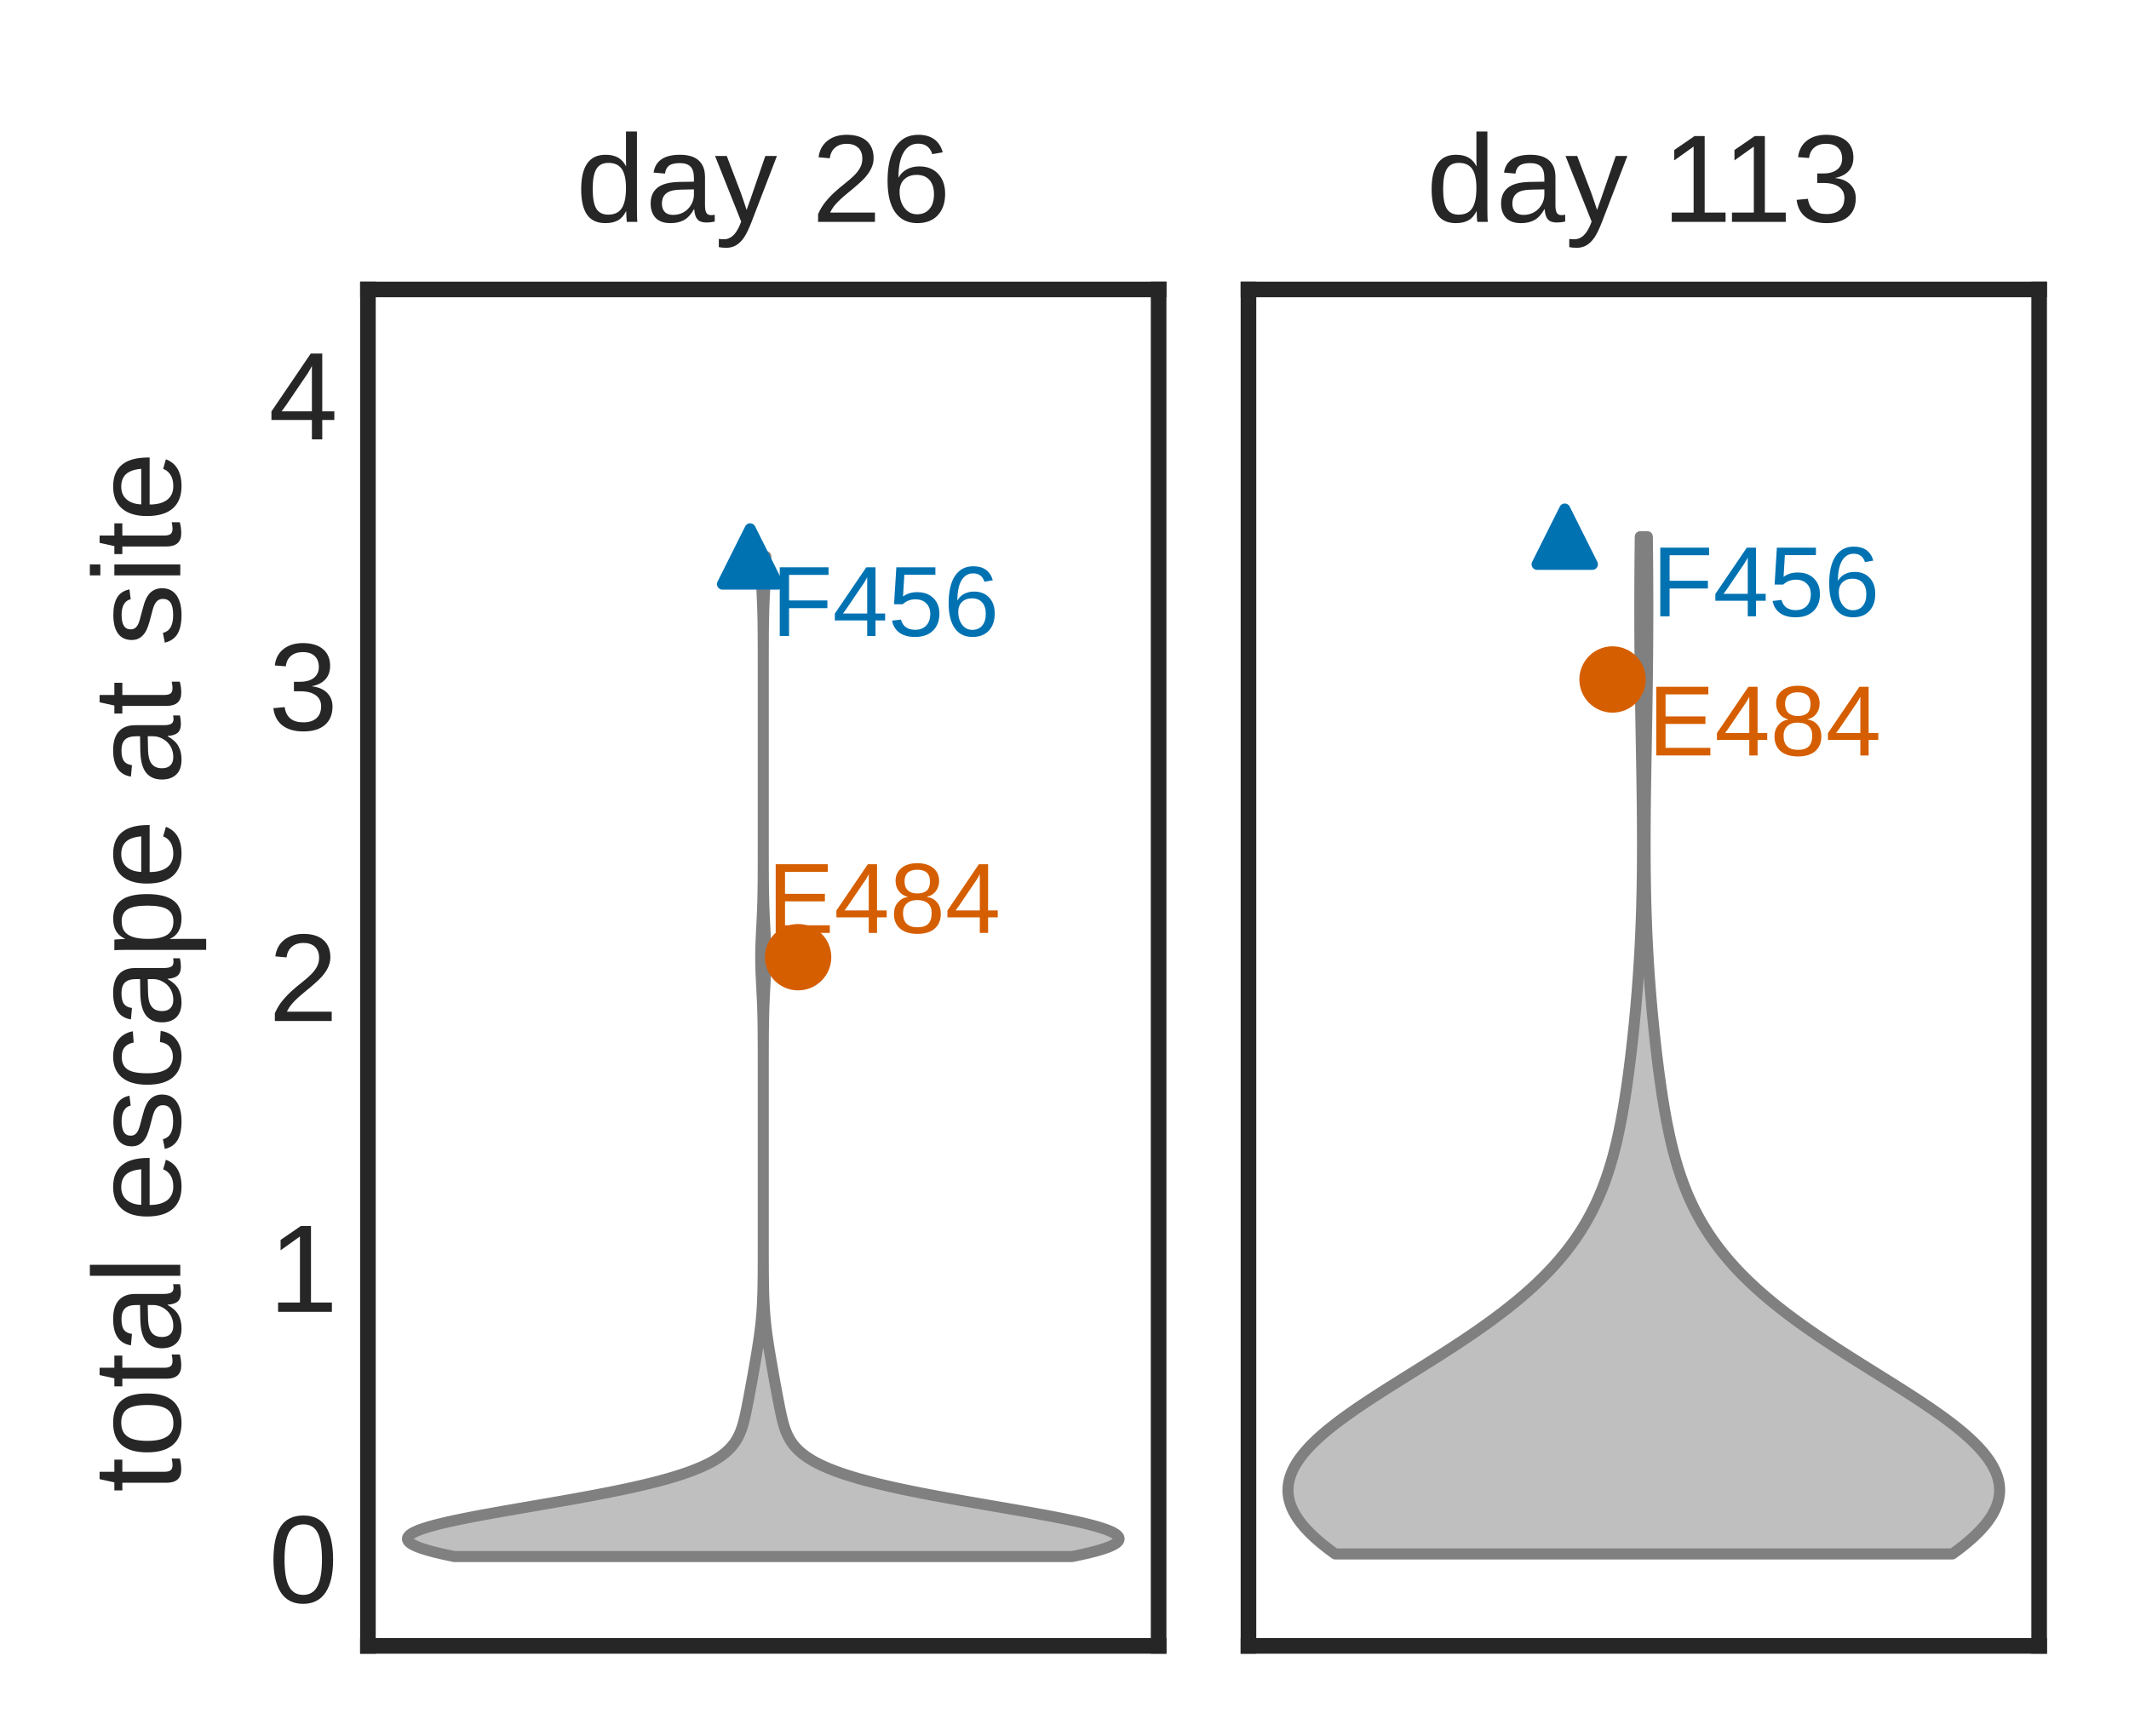 <?xml version="1.0" encoding="utf-8" standalone="no"?>
<!DOCTYPE svg PUBLIC "-//W3C//DTD SVG 1.1//EN"
  "http://www.w3.org/Graphics/SVG/1.1/DTD/svg11.dtd">
<!-- Created with matplotlib (https://matplotlib.org/) -->
<svg height="139.12pt" version="1.1" viewBox="0 0 170.603 139.12" width="170.603pt" xmlns="http://www.w3.org/2000/svg" xmlns:xlink="http://www.w3.org/1999/xlink">
 <defs>
  <style type="text/css">*{stroke-linecap:butt;stroke-linejoin:round;}</style>
 </defs>
 <g id="figure_1">
  <g id="patch_1">
   <path d="M -0 139.12 
L 170.603 139.12 
L 170.603 0 
L -0 0 
z
" style="fill:#ffffff;"/>
  </g>
  <g id="axes_1">
   <g id="patch_2">
    <path d="M 29.483 131.92 
L 92.843 131.92 
L 92.843 23.2 
L 29.483 23.2 
z
" style="fill:#ffffff;"/>
   </g>
   <g id="matplotlib.axis_1">
    <g id="xtick_1"/>
   </g>
   <g id="matplotlib.axis_2">
    <g id="ytick_1">
     <g id="line2d_1"/>
     <g id="text_1">
      <!-- 0 -->
      <g style="fill:#262626;" transform="translate(21.522 128.453)scale(0.1 -0.1)">
       <defs>
        <path d="M 51.703 34.422 
Q 51.703 17.188 45.625 8.094 
Q 39.547 -0.984 27.688 -0.984 
Q 15.828 -0.984 9.859 8.047 
Q 3.906 17.094 3.906 34.422 
Q 3.906 52.156 9.688 60.984 
Q 15.484 69.828 27.984 69.828 
Q 40.141 69.828 45.922 60.891 
Q 51.703 51.953 51.703 34.422 
z
M 42.781 34.422 
Q 42.781 49.312 39.328 56 
Q 35.891 62.703 27.984 62.703 
Q 19.875 62.703 16.328 56.109 
Q 12.797 49.516 12.797 34.422 
Q 12.797 19.781 16.375 12.984 
Q 19.969 6.203 27.781 6.203 
Q 35.547 6.203 39.156 13.125 
Q 42.781 20.062 42.781 34.422 
z
" id="LiberationSans-48"/>
       </defs>
       <use xlink:href="#LiberationSans-48"/>
      </g>
     </g>
    </g>
    <g id="ytick_2">
     <g id="line2d_2"/>
     <g id="text_2">
      <!-- 1 -->
      <g style="fill:#262626;" transform="translate(21.522 105.145)scale(0.1 -0.1)">
       <defs>
        <path d="M 7.625 0 
L 7.625 7.469 
L 25.141 7.469 
L 25.141 60.406 
L 9.625 49.312 
L 9.625 57.625 
L 25.875 68.797 
L 33.984 68.797 
L 33.984 7.469 
L 50.734 7.469 
L 50.734 0 
z
" id="LiberationSans-49"/>
       </defs>
       <use xlink:href="#LiberationSans-49"/>
      </g>
     </g>
    </g>
    <g id="ytick_3">
     <g id="line2d_3"/>
     <g id="text_3">
      <!-- 2 -->
      <g style="fill:#262626;" transform="translate(21.522 81.836)scale(0.1 -0.1)">
       <defs>
        <path d="M 5.031 0 
L 5.031 6.203 
Q 7.516 11.922 11.109 16.281 
Q 14.703 20.656 18.656 24.188 
Q 22.609 27.734 26.484 30.766 
Q 30.375 33.797 33.5 36.812 
Q 36.625 39.844 38.547 43.156 
Q 40.484 46.484 40.484 50.688 
Q 40.484 56.344 37.156 59.469 
Q 33.844 62.594 27.938 62.594 
Q 22.312 62.594 18.672 59.547 
Q 15.047 56.5 14.406 50.984 
L 5.422 51.812 
Q 6.391 60.062 12.422 64.938 
Q 18.453 69.828 27.938 69.828 
Q 38.328 69.828 43.922 64.922 
Q 49.516 60.016 49.516 50.984 
Q 49.516 46.969 47.672 43.016 
Q 45.844 39.062 42.234 35.109 
Q 38.625 31.156 28.422 22.859 
Q 22.797 18.266 19.469 14.578 
Q 16.156 10.891 14.703 7.469 
L 50.594 7.469 
L 50.594 0 
z
" id="LiberationSans-50"/>
       </defs>
       <use xlink:href="#LiberationSans-50"/>
      </g>
     </g>
    </g>
    <g id="ytick_4">
     <g id="line2d_4"/>
     <g id="text_4">
      <!-- 3 -->
      <g style="fill:#262626;" transform="translate(21.522 58.528)scale(0.1 -0.1)">
       <defs>
        <path d="M 51.219 19 
Q 51.219 9.469 45.156 4.234 
Q 39.109 -0.984 27.875 -0.984 
Q 17.438 -0.984 11.203 3.734 
Q 4.984 8.453 3.812 17.672 
L 12.891 18.5 
Q 14.656 6.297 27.875 6.297 
Q 34.516 6.297 38.297 9.562 
Q 42.094 12.844 42.094 19.281 
Q 42.094 24.906 37.766 28.047 
Q 33.453 31.203 25.297 31.203 
L 20.312 31.203 
L 20.312 38.812 
L 25.094 38.812 
Q 32.328 38.812 36.297 41.969 
Q 40.281 45.125 40.281 50.688 
Q 40.281 56.203 37.031 59.391 
Q 33.797 62.594 27.391 62.594 
Q 21.578 62.594 17.984 59.609 
Q 14.406 56.641 13.812 51.219 
L 4.984 51.906 
Q 5.953 60.359 11.984 65.094 
Q 18.016 69.828 27.484 69.828 
Q 37.844 69.828 43.578 65.016 
Q 49.312 60.203 49.312 51.609 
Q 49.312 45.016 45.625 40.891 
Q 41.938 36.766 34.906 35.297 
L 34.906 35.109 
Q 42.625 34.281 46.922 29.938 
Q 51.219 25.594 51.219 19 
z
" id="LiberationSans-51"/>
       </defs>
       <use xlink:href="#LiberationSans-51"/>
      </g>
     </g>
    </g>
    <g id="ytick_5">
     <g id="line2d_5"/>
     <g id="text_5">
      <!-- 4 -->
      <g style="fill:#262626;" transform="translate(21.522 35.219)scale(0.1 -0.1)">
       <defs>
        <path d="M 43.016 15.578 
L 43.016 0 
L 34.719 0 
L 34.719 15.578 
L 2.297 15.578 
L 2.297 22.406 
L 33.797 68.797 
L 43.016 68.797 
L 43.016 22.516 
L 52.688 22.516 
L 52.688 15.578 
z
M 34.719 58.891 
Q 34.625 58.594 33.344 56.297 
Q 32.078 54 31.453 53.078 
L 13.812 27.094 
L 11.188 23.484 
L 10.406 22.516 
L 34.719 22.516 
z
" id="LiberationSans-52"/>
       </defs>
       <use xlink:href="#LiberationSans-52"/>
      </g>
     </g>
    </g>
    <g id="ytick_6">
     <g id="line2d_6"/>
    </g>
    <g id="ytick_7">
     <g id="line2d_7"/>
    </g>
    <g id="ytick_8">
     <g id="line2d_8"/>
    </g>
    <g id="ytick_9">
     <g id="line2d_9"/>
    </g>
    <g id="text_6">
     <!-- total escape at site -->
     <g style="fill:#262626;" transform="translate(14.447 119.609)rotate(-90)scale(0.1 -0.1)">
      <defs>
       <path d="M 27.047 0.391 
Q 22.703 -0.781 18.172 -0.781 
Q 7.625 -0.781 7.625 11.188 
L 7.625 46.438 
L 1.516 46.438 
L 1.516 52.828 
L 7.953 52.828 
L 10.547 64.656 
L 16.406 64.656 
L 16.406 52.828 
L 26.172 52.828 
L 26.172 46.438 
L 16.406 46.438 
L 16.406 13.094 
Q 16.406 9.281 17.641 7.734 
Q 18.891 6.203 21.969 6.203 
Q 23.734 6.203 27.047 6.891 
z
" id="LiberationSans-116"/>
       <path d="M 51.422 26.469 
Q 51.422 12.594 45.312 5.797 
Q 39.203 -0.984 27.594 -0.984 
Q 16.016 -0.984 10.109 6.078 
Q 4.203 13.141 4.203 26.469 
Q 4.203 53.812 27.875 53.812 
Q 39.984 53.812 45.703 47.141 
Q 51.422 40.484 51.422 26.469 
z
M 42.188 26.469 
Q 42.188 37.406 38.938 42.359 
Q 35.688 47.312 28.031 47.312 
Q 20.312 47.312 16.859 42.25 
Q 13.422 37.203 13.422 26.469 
Q 13.422 16.016 16.812 10.766 
Q 20.219 5.516 27.484 5.516 
Q 35.406 5.516 38.797 10.594 
Q 42.188 15.672 42.188 26.469 
z
" id="LiberationSans-111"/>
       <path d="M 20.219 -0.984 
Q 12.25 -0.984 8.25 3.219 
Q 4.25 7.422 4.25 14.75 
Q 4.25 22.953 9.641 27.344 
Q 15.047 31.734 27.047 32.031 
L 38.922 32.234 
L 38.922 35.109 
Q 38.922 41.547 36.188 44.328 
Q 33.453 47.125 27.594 47.125 
Q 21.688 47.125 19 45.109 
Q 16.312 43.109 15.766 38.719 
L 6.594 39.547 
Q 8.844 53.812 27.781 53.812 
Q 37.75 53.812 42.766 49.234 
Q 47.797 44.672 47.797 36.031 
L 47.797 13.281 
Q 47.797 9.375 48.828 7.391 
Q 49.859 5.422 52.734 5.422 
Q 54 5.422 55.609 5.766 
L 55.609 0.297 
Q 52.297 -0.484 48.828 -0.484 
Q 43.953 -0.484 41.719 2.078 
Q 39.5 4.641 39.203 10.109 
L 38.922 10.109 
Q 35.547 4.047 31.078 1.531 
Q 26.609 -0.984 20.219 -0.984 
z
M 22.219 5.609 
Q 27.047 5.609 30.812 7.812 
Q 34.578 10.016 36.75 13.844 
Q 38.922 17.672 38.922 21.734 
L 38.922 26.078 
L 29.297 25.875 
Q 23.094 25.781 19.891 24.609 
Q 16.703 23.438 14.984 21 
Q 13.281 18.562 13.281 14.594 
Q 13.281 10.297 15.594 7.953 
Q 17.922 5.609 22.219 5.609 
z
" id="LiberationSans-97"/>
       <path d="M 6.734 0 
L 6.734 72.469 
L 15.531 72.469 
L 15.531 0 
z
" id="LiberationSans-108"/>
       <path id="LiberationSans-32"/>
       <path d="M 13.484 24.562 
Q 13.484 15.484 17.234 10.547 
Q 21 5.609 28.219 5.609 
Q 33.938 5.609 37.375 7.906 
Q 40.828 10.203 42.047 13.719 
L 49.75 11.531 
Q 45.016 -0.984 28.219 -0.984 
Q 16.5 -0.984 10.375 6 
Q 4.25 12.984 4.25 26.766 
Q 4.25 39.844 10.375 46.828 
Q 16.5 53.812 27.875 53.812 
Q 51.172 53.812 51.172 25.734 
L 51.172 24.562 
z
M 42.094 31.297 
Q 41.359 39.656 37.844 43.484 
Q 34.328 47.312 27.734 47.312 
Q 21.344 47.312 17.609 43.031 
Q 13.875 38.766 13.578 31.297 
z
" id="LiberationSans-101"/>
       <path d="M 46.391 14.594 
Q 46.391 7.125 40.75 3.062 
Q 35.109 -0.984 24.953 -0.984 
Q 15.094 -0.984 9.734 2.266 
Q 4.391 5.516 2.781 12.406 
L 10.547 13.922 
Q 11.672 9.672 15.188 7.688 
Q 18.703 5.719 24.953 5.719 
Q 31.641 5.719 34.734 7.766 
Q 37.844 9.812 37.844 13.922 
Q 37.844 17.047 35.688 19 
Q 33.547 20.953 28.766 22.219 
L 22.469 23.875 
Q 14.891 25.828 11.688 27.703 
Q 8.5 29.594 6.688 32.281 
Q 4.891 34.969 4.891 38.875 
Q 4.891 46.094 10.031 49.875 
Q 15.188 53.656 25.047 53.656 
Q 33.797 53.656 38.938 50.578 
Q 44.094 47.516 45.453 40.719 
L 37.547 39.75 
Q 36.812 43.266 33.609 45.141 
Q 30.422 47.016 25.047 47.016 
Q 19.094 47.016 16.25 45.203 
Q 13.422 43.406 13.422 39.75 
Q 13.422 37.5 14.594 36.031 
Q 15.766 34.578 18.062 33.547 
Q 20.359 32.516 27.734 30.719 
Q 34.719 28.953 37.797 27.469 
Q 40.875 25.984 42.656 24.172 
Q 44.438 22.359 45.406 19.984 
Q 46.391 17.625 46.391 14.594 
z
" id="LiberationSans-115"/>
       <path d="M 13.422 26.656 
Q 13.422 16.109 16.734 11.031 
Q 20.062 5.953 26.766 5.953 
Q 31.453 5.953 34.594 8.484 
Q 37.75 11.031 38.484 16.312 
L 47.359 15.719 
Q 46.344 8.109 40.875 3.562 
Q 35.406 -0.984 27 -0.984 
Q 15.922 -0.984 10.078 6.016 
Q 4.25 13.031 4.25 26.469 
Q 4.25 39.797 10.109 46.797 
Q 15.969 53.812 26.906 53.812 
Q 35.016 53.812 40.359 49.609 
Q 45.703 45.406 47.078 38.031 
L 38.031 37.359 
Q 37.359 41.75 34.562 44.328 
Q 31.781 46.922 26.656 46.922 
Q 19.672 46.922 16.547 42.281 
Q 13.422 37.641 13.422 26.656 
z
" id="LiberationSans-99"/>
       <path d="M 51.422 26.656 
Q 51.422 -0.984 31.984 -0.984 
Q 19.781 -0.984 15.578 8.203 
L 15.328 8.203 
Q 15.531 7.812 15.531 -0.094 
L 15.531 -20.75 
L 6.734 -20.75 
L 6.734 42.047 
Q 6.734 50.203 6.453 52.828 
L 14.938 52.828 
Q 14.984 52.641 15.078 51.438 
Q 15.188 50.25 15.312 47.75 
Q 15.438 45.266 15.438 44.344 
L 15.625 44.344 
Q 17.969 49.219 21.828 51.484 
Q 25.688 53.766 31.984 53.766 
Q 41.75 53.766 46.578 47.219 
Q 51.422 40.672 51.422 26.656 
z
M 42.188 26.469 
Q 42.188 37.5 39.203 42.234 
Q 36.234 46.969 29.734 46.969 
Q 24.516 46.969 21.562 44.766 
Q 18.609 42.578 17.062 37.906 
Q 15.531 33.25 15.531 25.781 
Q 15.531 15.375 18.844 10.438 
Q 22.172 5.516 29.641 5.516 
Q 36.188 5.516 39.188 10.328 
Q 42.188 15.141 42.188 26.469 
z
" id="LiberationSans-112"/>
       <path d="M 6.688 64.062 
L 6.688 72.469 
L 15.484 72.469 
L 15.484 64.062 
z
M 6.688 0 
L 6.688 52.828 
L 15.484 52.828 
L 15.484 0 
z
" id="LiberationSans-105"/>
      </defs>
      <use xlink:href="#LiberationSans-116"/>
      <use x="27.783" xlink:href="#LiberationSans-111"/>
      <use x="83.398" xlink:href="#LiberationSans-116"/>
      <use x="111.182" xlink:href="#LiberationSans-97"/>
      <use x="166.797" xlink:href="#LiberationSans-108"/>
      <use x="189.014" xlink:href="#LiberationSans-32"/>
      <use x="216.797" xlink:href="#LiberationSans-101"/>
      <use x="272.412" xlink:href="#LiberationSans-115"/>
      <use x="322.412" xlink:href="#LiberationSans-99"/>
      <use x="372.412" xlink:href="#LiberationSans-97"/>
      <use x="428.027" xlink:href="#LiberationSans-112"/>
      <use x="483.643" xlink:href="#LiberationSans-101"/>
      <use x="539.258" xlink:href="#LiberationSans-32"/>
      <use x="567.041" xlink:href="#LiberationSans-97"/>
      <use x="622.656" xlink:href="#LiberationSans-116"/>
      <use x="650.439" xlink:href="#LiberationSans-32"/>
      <use x="678.223" xlink:href="#LiberationSans-115"/>
      <use x="728.223" xlink:href="#LiberationSans-105"/>
      <use x="750.439" xlink:href="#LiberationSans-116"/>
      <use x="778.223" xlink:href="#LiberationSans-101"/>
     </g>
    </g>
   </g>
   <g id="PolyCollection_1">
    <defs>
     <path d="M 36.412 -14.36 
L 36.03 -14.438 
L 35.664 -14.517 
L 35.316 -14.595 
L 34.987 -14.673 
L 34.677 -14.752 
L 34.387 -14.83 
L 34.118 -14.908 
L 33.87 -14.987 
L 33.644 -15.065 
L 33.44 -15.143 
L 33.259 -15.222 
L 33.101 -15.3 
L 32.967 -15.379 
L 32.856 -15.457 
L 32.768 -15.535 
L 32.705 -15.614 
L 32.666 -15.692 
L 32.651 -15.77 
L 32.659 -15.849 
L 32.692 -15.927 
L 32.748 -16.005 
L 32.827 -16.084 
L 32.929 -16.162 
L 33.054 -16.24 
L 33.201 -16.319 
L 33.369 -16.397 
L 33.559 -16.476 
L 33.769 -16.554 
L 33.998 -16.632 
L 34.248 -16.711 
L 34.515 -16.789 
L 34.8 -16.867 
L 35.102 -16.946 
L 35.42 -17.024 
L 35.754 -17.102 
L 36.102 -17.181 
L 36.463 -17.259 
L 36.837 -17.337 
L 37.222 -17.416 
L 37.618 -17.494 
L 38.025 -17.573 
L 38.44 -17.651 
L 38.863 -17.729 
L 39.293 -17.808 
L 39.729 -17.886 
L 40.171 -17.964 
L 40.616 -18.043 
L 41.066 -18.121 
L 41.518 -18.199 
L 41.972 -18.278 
L 42.427 -18.356 
L 42.882 -18.434 
L 43.337 -18.513 
L 43.791 -18.591 
L 44.243 -18.67 
L 44.692 -18.748 
L 45.138 -18.826 
L 45.581 -18.905 
L 46.019 -18.983 
L 46.452 -19.061 
L 46.88 -19.14 
L 47.302 -19.218 
L 47.718 -19.296 
L 48.128 -19.375 
L 48.53 -19.453 
L 48.926 -19.531 
L 49.313 -19.61 
L 49.693 -19.688 
L 50.065 -19.766 
L 50.429 -19.845 
L 50.784 -19.923 
L 51.131 -20.002 
L 51.469 -20.08 
L 51.799 -20.158 
L 52.119 -20.237 
L 52.431 -20.315 
L 52.734 -20.393 
L 53.029 -20.472 
L 53.314 -20.55 
L 53.591 -20.628 
L 53.858 -20.707 
L 54.118 -20.785 
L 54.368 -20.863 
L 54.611 -20.942 
L 54.844 -21.02 
L 55.07 -21.099 
L 55.288 -21.177 
L 55.497 -21.255 
L 55.699 -21.334 
L 55.893 -21.412 
L 56.08 -21.49 
L 56.26 -21.569 
L 56.432 -21.647 
L 56.597 -21.725 
L 56.756 -21.804 
L 56.908 -21.882 
L 57.053 -21.96 
L 57.192 -22.039 
L 57.326 -22.117 
L 57.453 -22.196 
L 57.575 -22.274 
L 57.691 -22.352 
L 57.802 -22.431 
L 57.908 -22.509 
L 58.008 -22.587 
L 58.105 -22.666 
L 58.196 -22.744 
L 58.283 -22.822 
L 58.366 -22.901 
L 58.445 -22.979 
L 58.52 -23.057 
L 58.591 -23.136 
L 58.659 -23.214 
L 58.723 -23.293 
L 58.784 -23.371 
L 58.842 -23.449 
L 58.897 -23.528 
L 58.949 -23.606 
L 58.998 -23.684 
L 59.045 -23.763 
L 59.09 -23.841 
L 59.132 -23.919 
L 59.173 -23.998 
L 59.211 -24.076 
L 59.247 -24.154 
L 59.282 -24.233 
L 59.315 -24.311 
L 59.346 -24.389 
L 59.376 -24.468 
L 59.405 -24.546 
L 59.432 -24.625 
L 59.458 -24.703 
L 59.484 -24.781 
L 59.508 -24.86 
L 59.531 -24.938 
L 59.553 -25.016 
L 59.575 -25.095 
L 59.596 -25.173 
L 59.616 -25.251 
L 59.636 -25.33 
L 59.655 -25.408 
L 59.673 -25.486 
L 59.692 -25.565 
L 59.71 -25.643 
L 59.727 -25.722 
L 59.744 -25.8 
L 59.761 -25.878 
L 59.778 -25.957 
L 59.794 -26.035 
L 59.81 -26.113 
L 59.826 -26.192 
L 59.842 -26.27 
L 59.858 -26.348 
L 59.873 -26.427 
L 59.889 -26.505 
L 59.904 -26.583 
L 59.919 -26.662 
L 59.934 -26.74 
L 59.95 -26.819 
L 59.965 -26.897 
L 59.98 -26.975 
L 59.995 -27.054 
L 60.01 -27.132 
L 60.024 -27.21 
L 60.039 -27.289 
L 60.054 -27.367 
L 60.069 -27.445 
L 60.083 -27.524 
L 60.098 -27.602 
L 60.113 -27.68 
L 60.127 -27.759 
L 60.142 -27.837 
L 60.156 -27.916 
L 60.171 -27.994 
L 60.185 -28.072 
L 60.199 -28.151 
L 60.214 -28.229 
L 60.228 -28.307 
L 60.242 -28.386 
L 60.256 -28.464 
L 60.27 -28.542 
L 60.285 -28.621 
L 60.299 -28.699 
L 60.313 -28.777 
L 60.327 -28.856 
L 60.341 -28.934 
L 60.355 -29.013 
L 60.368 -29.091 
L 60.382 -29.169 
L 60.396 -29.248 
L 60.41 -29.326 
L 60.424 -29.404 
L 60.437 -29.483 
L 60.451 -29.561 
L 60.465 -29.639 
L 60.478 -29.718 
L 60.492 -29.796 
L 60.506 -29.874 
L 60.519 -29.953 
L 60.533 -30.031 
L 60.546 -30.109 
L 60.559 -30.188 
L 60.573 -30.266 
L 60.586 -30.345 
L 60.599 -30.423 
L 60.612 -30.501 
L 60.626 -30.58 
L 60.639 -30.658 
L 60.652 -30.736 
L 60.664 -30.815 
L 60.677 -30.893 
L 60.69 -30.971 
L 60.703 -31.05 
L 60.715 -31.128 
L 60.728 -31.206 
L 60.74 -31.285 
L 60.752 -31.363 
L 60.764 -31.442 
L 60.776 -31.52 
L 60.788 -31.598 
L 60.8 -31.677 
L 60.811 -31.755 
L 60.823 -31.833 
L 60.834 -31.912 
L 60.845 -31.99 
L 60.856 -32.068 
L 60.866 -32.147 
L 60.877 -32.225 
L 60.887 -32.303 
L 60.897 -32.382 
L 60.907 -32.46 
L 60.917 -32.539 
L 60.927 -32.617 
L 60.936 -32.695 
L 60.945 -32.774 
L 60.954 -32.852 
L 60.963 -32.93 
L 60.971 -33.009 
L 60.98 -33.087 
L 60.988 -33.165 
L 60.996 -33.244 
L 61.003 -33.322 
L 61.01 -33.4 
L 61.018 -33.479 
L 61.025 -33.557 
L 61.031 -33.636 
L 61.038 -33.714 
L 61.044 -33.792 
L 61.05 -33.871 
L 61.056 -33.949 
L 61.061 -34.027 
L 61.067 -34.106 
L 61.072 -34.184 
L 61.077 -34.262 
L 61.082 -34.341 
L 61.086 -34.419 
L 61.091 -34.497 
L 61.095 -34.576 
L 61.099 -34.654 
L 61.103 -34.732 
L 61.106 -34.811 
L 61.11 -34.889 
L 61.113 -34.968 
L 61.116 -35.046 
L 61.119 -35.124 
L 61.122 -35.203 
L 61.125 -35.281 
L 61.127 -35.359 
L 61.13 -35.438 
L 61.132 -35.516 
L 61.134 -35.594 
L 61.136 -35.673 
L 61.138 -35.751 
L 61.14 -35.829 
L 61.141 -35.908 
L 61.143 -35.986 
L 61.145 -36.065 
L 61.146 -36.143 
L 61.147 -36.221 
L 61.148 -36.3 
L 61.15 -36.378 
L 61.151 -36.456 
L 61.152 -36.535 
L 61.152 -36.613 
L 61.153 -36.691 
L 61.154 -36.77 
L 61.155 -36.848 
L 61.156 -36.926 
L 61.156 -37.005 
L 61.157 -37.083 
L 61.157 -37.162 
L 61.158 -37.24 
L 61.158 -37.318 
L 61.159 -37.397 
L 61.159 -37.475 
L 61.159 -37.553 
L 61.16 -37.632 
L 61.16 -37.71 
L 61.16 -37.788 
L 61.16 -37.867 
L 61.161 -37.945 
L 61.161 -38.023 
L 61.161 -38.102 
L 61.161 -38.18 
L 61.161 -38.259 
L 61.162 -38.337 
L 61.162 -38.415 
L 61.162 -38.494 
L 61.162 -38.572 
L 61.162 -38.65 
L 61.162 -38.729 
L 61.162 -38.807 
L 61.162 -38.885 
L 61.162 -38.964 
L 61.162 -39.042 
L 61.162 -39.12 
L 61.162 -39.199 
L 61.162 -39.277 
L 61.163 -39.356 
L 61.163 -39.434 
L 61.163 -39.512 
L 61.163 -39.591 
L 61.163 -39.669 
L 61.163 -39.747 
L 61.163 -39.826 
L 61.163 -39.904 
L 61.163 -39.982 
L 61.163 -40.061 
L 61.163 -40.139 
L 61.163 -40.217 
L 61.163 -40.296 
L 61.163 -40.374 
L 61.163 -40.452 
L 61.163 -40.531 
L 61.163 -40.609 
L 61.163 -40.688 
L 61.163 -40.766 
L 61.163 -40.844 
L 61.163 -40.923 
L 61.163 -41.001 
L 61.163 -41.079 
L 61.163 -41.158 
L 61.163 -41.236 
L 61.163 -41.314 
L 61.163 -41.393 
L 61.163 -41.471 
L 61.163 -41.549 
L 61.163 -41.628 
L 61.163 -41.706 
L 61.163 -41.785 
L 61.163 -41.863 
L 61.163 -41.941 
L 61.163 -42.02 
L 61.163 -42.098 
L 61.163 -42.176 
L 61.163 -42.255 
L 61.163 -42.333 
L 61.163 -42.411 
L 61.163 -42.49 
L 61.163 -42.568 
L 61.163 -42.646 
L 61.163 -42.725 
L 61.163 -42.803 
L 61.163 -42.882 
L 61.163 -42.96 
L 61.163 -43.038 
L 61.163 -43.117 
L 61.163 -43.195 
L 61.163 -43.273 
L 61.163 -43.352 
L 61.163 -43.43 
L 61.163 -43.508 
L 61.163 -43.587 
L 61.163 -43.665 
L 61.163 -43.743 
L 61.163 -43.822 
L 61.163 -43.9 
L 61.163 -43.979 
L 61.163 -44.057 
L 61.163 -44.135 
L 61.163 -44.214 
L 61.163 -44.292 
L 61.163 -44.37 
L 61.163 -44.449 
L 61.163 -44.527 
L 61.163 -44.605 
L 61.163 -44.684 
L 61.163 -44.762 
L 61.163 -44.84 
L 61.163 -44.919 
L 61.163 -44.997 
L 61.163 -45.075 
L 61.163 -45.154 
L 61.163 -45.232 
L 61.163 -45.311 
L 61.163 -45.389 
L 61.163 -45.467 
L 61.163 -45.546 
L 61.163 -45.624 
L 61.163 -45.702 
L 61.163 -45.781 
L 61.163 -45.859 
L 61.163 -45.937 
L 61.163 -46.016 
L 61.163 -46.094 
L 61.163 -46.172 
L 61.163 -46.251 
L 61.163 -46.329 
L 61.163 -46.408 
L 61.163 -46.486 
L 61.163 -46.564 
L 61.163 -46.643 
L 61.163 -46.721 
L 61.163 -46.799 
L 61.163 -46.878 
L 61.163 -46.956 
L 61.163 -47.034 
L 61.163 -47.113 
L 61.163 -47.191 
L 61.163 -47.269 
L 61.163 -47.348 
L 61.163 -47.426 
L 61.163 -47.505 
L 61.163 -47.583 
L 61.163 -47.661 
L 61.163 -47.74 
L 61.163 -47.818 
L 61.163 -47.896 
L 61.163 -47.975 
L 61.163 -48.053 
L 61.163 -48.131 
L 61.163 -48.21 
L 61.163 -48.288 
L 61.163 -48.366 
L 61.163 -48.445 
L 61.163 -48.523 
L 61.163 -48.602 
L 61.163 -48.68 
L 61.163 -48.758 
L 61.163 -48.837 
L 61.163 -48.915 
L 61.163 -48.993 
L 61.163 -49.072 
L 61.163 -49.15 
L 61.163 -49.228 
L 61.163 -49.307 
L 61.163 -49.385 
L 61.163 -49.463 
L 61.163 -49.542 
L 61.163 -49.62 
L 61.163 -49.699 
L 61.163 -49.777 
L 61.163 -49.855 
L 61.163 -49.934 
L 61.163 -50.012 
L 61.163 -50.09 
L 61.163 -50.169 
L 61.163 -50.247 
L 61.163 -50.325 
L 61.163 -50.404 
L 61.163 -50.482 
L 61.163 -50.56 
L 61.163 -50.639 
L 61.163 -50.717 
L 61.163 -50.795 
L 61.163 -50.874 
L 61.163 -50.952 
L 61.163 -51.031 
L 61.163 -51.109 
L 61.163 -51.187 
L 61.163 -51.266 
L 61.163 -51.344 
L 61.163 -51.422 
L 61.163 -51.501 
L 61.163 -51.579 
L 61.163 -51.657 
L 61.163 -51.736 
L 61.163 -51.814 
L 61.163 -51.892 
L 61.163 -51.971 
L 61.163 -52.049 
L 61.163 -52.128 
L 61.163 -52.206 
L 61.163 -52.284 
L 61.163 -52.363 
L 61.163 -52.441 
L 61.163 -52.519 
L 61.163 -52.598 
L 61.163 -52.676 
L 61.163 -52.754 
L 61.163 -52.833 
L 61.163 -52.911 
L 61.163 -52.989 
L 61.163 -53.068 
L 61.163 -53.146 
L 61.163 -53.225 
L 61.163 -53.303 
L 61.163 -53.381 
L 61.163 -53.46 
L 61.163 -53.538 
L 61.163 -53.616 
L 61.163 -53.695 
L 61.163 -53.773 
L 61.162 -53.851 
L 61.162 -53.93 
L 61.162 -54.008 
L 61.162 -54.086 
L 61.162 -54.165 
L 61.162 -54.243 
L 61.162 -54.322 
L 61.162 -54.4 
L 61.162 -54.478 
L 61.162 -54.557 
L 61.162 -54.635 
L 61.162 -54.713 
L 61.162 -54.792 
L 61.161 -54.87 
L 61.161 -54.948 
L 61.161 -55.027 
L 61.161 -55.105 
L 61.161 -55.183 
L 61.161 -55.262 
L 61.16 -55.34 
L 61.16 -55.418 
L 61.16 -55.497 
L 61.159 -55.575 
L 61.159 -55.654 
L 61.159 -55.732 
L 61.158 -55.81 
L 61.158 -55.889 
L 61.157 -55.967 
L 61.157 -56.045 
L 61.156 -56.124 
L 61.156 -56.202 
L 61.155 -56.28 
L 61.155 -56.359 
L 61.154 -56.437 
L 61.153 -56.515 
L 61.152 -56.594 
L 61.151 -56.672 
L 61.151 -56.751 
L 61.15 -56.829 
L 61.149 -56.907 
L 61.147 -56.986 
L 61.146 -57.064 
L 61.145 -57.142 
L 61.144 -57.221 
L 61.142 -57.299 
L 61.141 -57.377 
L 61.139 -57.456 
L 61.138 -57.534 
L 61.136 -57.612 
L 61.134 -57.691 
L 61.132 -57.769 
L 61.13 -57.848 
L 61.128 -57.926 
L 61.126 -58.004 
L 61.123 -58.083 
L 61.121 -58.161 
L 61.119 -58.239 
L 61.116 -58.318 
L 61.113 -58.396 
L 61.11 -58.474 
L 61.108 -58.553 
L 61.105 -58.631 
L 61.102 -58.709 
L 61.098 -58.788 
L 61.095 -58.866 
L 61.092 -58.945 
L 61.088 -59.023 
L 61.085 -59.101 
L 61.081 -59.18 
L 61.078 -59.258 
L 61.074 -59.336 
L 61.07 -59.415 
L 61.066 -59.493 
L 61.062 -59.571 
L 61.058 -59.65 
L 61.054 -59.728 
L 61.05 -59.806 
L 61.046 -59.885 
L 61.042 -59.963 
L 61.038 -60.042 
L 61.034 -60.12 
L 61.03 -60.198 
L 61.026 -60.277 
L 61.022 -60.355 
L 61.018 -60.433 
L 61.014 -60.512 
L 61.01 -60.59 
L 61.007 -60.668 
L 61.003 -60.747 
L 60.999 -60.825 
L 60.996 -60.903 
L 60.993 -60.982 
L 60.989 -61.06 
L 60.986 -61.138 
L 60.983 -61.217 
L 60.98 -61.295 
L 60.978 -61.374 
L 60.975 -61.452 
L 60.973 -61.53 
L 60.971 -61.609 
L 60.969 -61.687 
L 60.967 -61.765 
L 60.965 -61.844 
L 60.964 -61.922 
L 60.962 -62 
L 60.961 -62.079 
L 60.961 -62.157 
L 60.96 -62.235 
L 60.96 -62.314 
L 60.96 -62.392 
L 60.96 -62.471 
L 60.96 -62.549 
L 60.961 -62.627 
L 60.961 -62.706 
L 60.962 -62.784 
L 60.963 -62.862 
L 60.965 -62.941 
L 60.966 -63.019 
L 60.968 -63.097 
L 60.97 -63.176 
L 60.972 -63.254 
L 60.975 -63.332 
L 60.977 -63.411 
L 60.98 -63.489 
L 60.983 -63.568 
L 60.986 -63.646 
L 60.989 -63.724 
L 60.992 -63.803 
L 60.995 -63.881 
L 60.999 -63.959 
L 61.002 -64.038 
L 61.006 -64.116 
L 61.01 -64.194 
L 61.014 -64.273 
L 61.018 -64.351 
L 61.021 -64.429 
L 61.025 -64.508 
L 61.029 -64.586 
L 61.033 -64.665 
L 61.038 -64.743 
L 61.042 -64.821 
L 61.046 -64.9 
L 61.05 -64.978 
L 61.054 -65.056 
L 61.058 -65.135 
L 61.062 -65.213 
L 61.066 -65.291 
L 61.069 -65.37 
L 61.073 -65.448 
L 61.077 -65.526 
L 61.081 -65.605 
L 61.084 -65.683 
L 61.088 -65.761 
L 61.091 -65.84 
L 61.095 -65.918 
L 61.098 -65.997 
L 61.101 -66.075 
L 61.104 -66.153 
L 61.107 -66.232 
L 61.11 -66.31 
L 61.113 -66.388 
L 61.115 -66.467 
L 61.118 -66.545 
L 61.121 -66.623 
L 61.123 -66.702 
L 61.125 -66.78 
L 61.128 -66.858 
L 61.13 -66.937 
L 61.132 -67.015 
L 61.134 -67.094 
L 61.135 -67.172 
L 61.137 -67.25 
L 61.139 -67.329 
L 61.14 -67.407 
L 61.142 -67.485 
L 61.143 -67.564 
L 61.145 -67.642 
L 61.146 -67.72 
L 61.147 -67.799 
L 61.148 -67.877 
L 61.149 -67.955 
L 61.15 -68.034 
L 61.151 -68.112 
L 61.152 -68.191 
L 61.153 -68.269 
L 61.154 -68.347 
L 61.155 -68.426 
L 61.155 -68.504 
L 61.156 -68.582 
L 61.156 -68.661 
L 61.157 -68.739 
L 61.157 -68.817 
L 61.158 -68.896 
L 61.158 -68.974 
L 61.159 -69.052 
L 61.159 -69.131 
L 61.159 -69.209 
L 61.16 -69.288 
L 61.16 -69.366 
L 61.16 -69.444 
L 61.16 -69.523 
L 61.161 -69.601 
L 61.161 -69.679 
L 61.161 -69.758 
L 61.161 -69.836 
L 61.161 -69.914 
L 61.162 -69.993 
L 61.162 -70.071 
L 61.162 -70.149 
L 61.162 -70.228 
L 61.162 -70.306 
L 61.162 -70.385 
L 61.162 -70.463 
L 61.162 -70.541 
L 61.162 -70.62 
L 61.162 -70.698 
L 61.162 -70.776 
L 61.162 -70.855 
L 61.162 -70.933 
L 61.163 -71.011 
L 61.163 -71.09 
L 61.163 -71.168 
L 61.163 -71.246 
L 61.163 -71.325 
L 61.163 -71.403 
L 61.163 -71.481 
L 61.163 -71.56 
L 61.163 -71.638 
L 61.163 -71.717 
L 61.163 -71.795 
L 61.163 -71.873 
L 61.163 -71.952 
L 61.163 -72.03 
L 61.163 -72.108 
L 61.163 -72.187 
L 61.163 -72.265 
L 61.163 -72.343 
L 61.163 -72.422 
L 61.163 -72.5 
L 61.163 -72.578 
L 61.163 -72.657 
L 61.163 -72.735 
L 61.163 -72.814 
L 61.163 -72.892 
L 61.163 -72.97 
L 61.163 -73.049 
L 61.163 -73.127 
L 61.163 -73.205 
L 61.163 -73.284 
L 61.163 -73.362 
L 61.163 -73.44 
L 61.163 -73.519 
L 61.163 -73.597 
L 61.163 -73.675 
L 61.163 -73.754 
L 61.163 -73.832 
L 61.163 -73.911 
L 61.163 -73.989 
L 61.163 -74.067 
L 61.163 -74.146 
L 61.163 -74.224 
L 61.163 -74.302 
L 61.163 -74.381 
L 61.163 -74.459 
L 61.163 -74.537 
L 61.163 -74.616 
L 61.163 -74.694 
L 61.163 -74.772 
L 61.163 -74.851 
L 61.163 -74.929 
L 61.163 -75.008 
L 61.163 -75.086 
L 61.163 -75.164 
L 61.163 -75.243 
L 61.163 -75.321 
L 61.163 -75.399 
L 61.163 -75.478 
L 61.163 -75.556 
L 61.163 -75.634 
L 61.163 -75.713 
L 61.163 -75.791 
L 61.163 -75.869 
L 61.163 -75.948 
L 61.163 -76.026 
L 61.163 -76.104 
L 61.163 -76.183 
L 61.163 -76.261 
L 61.163 -76.34 
L 61.163 -76.418 
L 61.163 -76.496 
L 61.163 -76.575 
L 61.163 -76.653 
L 61.163 -76.731 
L 61.163 -76.81 
L 61.163 -76.888 
L 61.163 -76.966 
L 61.163 -77.045 
L 61.163 -77.123 
L 61.163 -77.201 
L 61.163 -77.28 
L 61.163 -77.358 
L 61.163 -77.437 
L 61.163 -77.515 
L 61.163 -77.593 
L 61.163 -77.672 
L 61.163 -77.75 
L 61.163 -77.828 
L 61.163 -77.907 
L 61.163 -77.985 
L 61.163 -78.063 
L 61.163 -78.142 
L 61.163 -78.22 
L 61.163 -78.298 
L 61.163 -78.377 
L 61.163 -78.455 
L 61.163 -78.534 
L 61.163 -78.612 
L 61.163 -78.69 
L 61.163 -78.769 
L 61.163 -78.847 
L 61.163 -78.925 
L 61.163 -79.004 
L 61.163 -79.082 
L 61.163 -79.16 
L 61.163 -79.239 
L 61.163 -79.317 
L 61.163 -79.395 
L 61.163 -79.474 
L 61.163 -79.552 
L 61.163 -79.631 
L 61.163 -79.709 
L 61.163 -79.787 
L 61.163 -79.866 
L 61.163 -79.944 
L 61.163 -80.022 
L 61.163 -80.101 
L 61.163 -80.179 
L 61.163 -80.257 
L 61.163 -80.336 
L 61.163 -80.414 
L 61.163 -80.492 
L 61.163 -80.571 
L 61.163 -80.649 
L 61.163 -80.728 
L 61.163 -80.806 
L 61.163 -80.884 
L 61.163 -80.963 
L 61.163 -81.041 
L 61.163 -81.119 
L 61.163 -81.198 
L 61.163 -81.276 
L 61.163 -81.354 
L 61.163 -81.433 
L 61.163 -81.511 
L 61.163 -81.589 
L 61.163 -81.668 
L 61.163 -81.746 
L 61.163 -81.824 
L 61.163 -81.903 
L 61.163 -81.981 
L 61.163 -82.06 
L 61.163 -82.138 
L 61.163 -82.216 
L 61.163 -82.295 
L 61.163 -82.373 
L 61.163 -82.451 
L 61.163 -82.53 
L 61.163 -82.608 
L 61.163 -82.686 
L 61.163 -82.765 
L 61.163 -82.843 
L 61.163 -82.921 
L 61.163 -83 
L 61.163 -83.078 
L 61.163 -83.157 
L 61.163 -83.235 
L 61.163 -83.313 
L 61.163 -83.392 
L 61.163 -83.47 
L 61.163 -83.548 
L 61.163 -83.627 
L 61.163 -83.705 
L 61.163 -83.783 
L 61.163 -83.862 
L 61.163 -83.94 
L 61.163 -84.018 
L 61.163 -84.097 
L 61.163 -84.175 
L 61.163 -84.254 
L 61.163 -84.332 
L 61.163 -84.41 
L 61.163 -84.489 
L 61.163 -84.567 
L 61.163 -84.645 
L 61.163 -84.724 
L 61.163 -84.802 
L 61.163 -84.88 
L 61.163 -84.959 
L 61.163 -85.037 
L 61.163 -85.115 
L 61.163 -85.194 
L 61.163 -85.272 
L 61.163 -85.351 
L 61.163 -85.429 
L 61.163 -85.507 
L 61.163 -85.586 
L 61.163 -85.664 
L 61.163 -85.742 
L 61.163 -85.821 
L 61.163 -85.899 
L 61.162 -85.977 
L 61.162 -86.056 
L 61.162 -86.134 
L 61.162 -86.212 
L 61.162 -86.291 
L 61.162 -86.369 
L 61.162 -86.447 
L 61.162 -86.526 
L 61.162 -86.604 
L 61.162 -86.683 
L 61.162 -86.761 
L 61.162 -86.839 
L 61.162 -86.918 
L 61.161 -86.996 
L 61.161 -87.074 
L 61.161 -87.153 
L 61.161 -87.231 
L 61.161 -87.309 
L 61.16 -87.388 
L 61.16 -87.466 
L 61.16 -87.544 
L 61.16 -87.623 
L 61.159 -87.701 
L 61.159 -87.78 
L 61.159 -87.858 
L 61.158 -87.936 
L 61.158 -88.015 
L 61.157 -88.093 
L 61.157 -88.171 
L 61.156 -88.25 
L 61.156 -88.328 
L 61.155 -88.406 
L 61.155 -88.485 
L 61.154 -88.563 
L 61.153 -88.641 
L 61.152 -88.72 
L 61.151 -88.798 
L 61.15 -88.877 
L 61.149 -88.955 
L 61.148 -89.033 
L 61.147 -89.112 
L 61.146 -89.19 
L 61.145 -89.268 
L 61.144 -89.347 
L 61.142 -89.425 
L 61.141 -89.503 
L 61.139 -89.582 
L 61.137 -89.66 
L 61.136 -89.738 
L 61.134 -89.817 
L 61.132 -89.895 
L 61.13 -89.974 
L 61.128 -90.052 
L 61.126 -90.13 
L 61.123 -90.209 
L 61.121 -90.287 
L 61.118 -90.365 
L 61.116 -90.444 
L 61.113 -90.522 
L 61.11 -90.6 
L 61.107 -90.679 
L 61.104 -90.757 
L 61.101 -90.835 
L 61.098 -90.914 
L 61.095 -90.992 
L 61.091 -91.071 
L 61.088 -91.149 
L 61.085 -91.227 
L 61.081 -91.306 
L 61.077 -91.384 
L 61.074 -91.462 
L 61.07 -91.541 
L 61.066 -91.619 
L 61.062 -91.697 
L 61.058 -91.776 
L 61.054 -91.854 
L 61.05 -91.932 
L 61.046 -92.011 
L 61.042 -92.089 
L 61.038 -92.167 
L 61.034 -92.246 
L 61.03 -92.324 
L 61.026 -92.403 
L 61.022 -92.481 
L 61.018 -92.559 
L 61.014 -92.638 
L 61.01 -92.716 
L 61.006 -92.794 
L 61.003 -92.873 
L 60.999 -92.951 
L 60.996 -93.029 
L 60.992 -93.108 
L 60.989 -93.186 
L 60.986 -93.264 
L 60.983 -93.343 
L 60.98 -93.421 
L 60.977 -93.5 
L 60.975 -93.578 
L 60.973 -93.656 
L 60.97 -93.735 
L 60.968 -93.813 
L 60.967 -93.891 
L 60.965 -93.97 
L 60.964 -94.048 
L 60.962 -94.126 
L 60.961 -94.205 
L 60.961 -94.283 
L 60.96 -94.361 
L 60.96 -94.44 
L 60.96 -94.518 
L 61.366 -94.518 
L 61.366 -94.44 
L 61.366 -94.361 
L 61.365 -94.283 
L 61.364 -94.205 
L 61.363 -94.126 
L 61.362 -94.048 
L 61.361 -93.97 
L 61.359 -93.891 
L 61.357 -93.813 
L 61.355 -93.735 
L 61.353 -93.656 
L 61.351 -93.578 
L 61.348 -93.5 
L 61.346 -93.421 
L 61.343 -93.343 
L 61.34 -93.264 
L 61.337 -93.186 
L 61.333 -93.108 
L 61.33 -93.029 
L 61.326 -92.951 
L 61.323 -92.873 
L 61.319 -92.794 
L 61.315 -92.716 
L 61.312 -92.638 
L 61.308 -92.559 
L 61.304 -92.481 
L 61.3 -92.403 
L 61.296 -92.324 
L 61.292 -92.246 
L 61.288 -92.167 
L 61.284 -92.089 
L 61.28 -92.011 
L 61.276 -91.932 
L 61.272 -91.854 
L 61.268 -91.776 
L 61.264 -91.697 
L 61.26 -91.619 
L 61.256 -91.541 
L 61.252 -91.462 
L 61.248 -91.384 
L 61.245 -91.306 
L 61.241 -91.227 
L 61.238 -91.149 
L 61.234 -91.071 
L 61.231 -90.992 
L 61.228 -90.914 
L 61.224 -90.835 
L 61.221 -90.757 
L 61.218 -90.679 
L 61.215 -90.6 
L 61.213 -90.522 
L 61.21 -90.444 
L 61.207 -90.365 
L 61.205 -90.287 
L 61.202 -90.209 
L 61.2 -90.13 
L 61.198 -90.052 
L 61.196 -89.974 
L 61.194 -89.895 
L 61.192 -89.817 
L 61.19 -89.738 
L 61.188 -89.66 
L 61.187 -89.582 
L 61.185 -89.503 
L 61.184 -89.425 
L 61.182 -89.347 
L 61.181 -89.268 
L 61.18 -89.19 
L 61.178 -89.112 
L 61.177 -89.033 
L 61.176 -88.955 
L 61.175 -88.877 
L 61.174 -88.798 
L 61.173 -88.72 
L 61.173 -88.641 
L 61.172 -88.563 
L 61.171 -88.485 
L 61.17 -88.406 
L 61.17 -88.328 
L 61.169 -88.25 
L 61.169 -88.171 
L 61.168 -88.093 
L 61.168 -88.015 
L 61.167 -87.936 
L 61.167 -87.858 
L 61.167 -87.78 
L 61.166 -87.701 
L 61.166 -87.623 
L 61.166 -87.544 
L 61.165 -87.466 
L 61.165 -87.388 
L 61.165 -87.309 
L 61.165 -87.231 
L 61.165 -87.153 
L 61.164 -87.074 
L 61.164 -86.996 
L 61.164 -86.918 
L 61.164 -86.839 
L 61.164 -86.761 
L 61.164 -86.683 
L 61.164 -86.604 
L 61.164 -86.526 
L 61.163 -86.447 
L 61.163 -86.369 
L 61.163 -86.291 
L 61.163 -86.212 
L 61.163 -86.134 
L 61.163 -86.056 
L 61.163 -85.977 
L 61.163 -85.899 
L 61.163 -85.821 
L 61.163 -85.742 
L 61.163 -85.664 
L 61.163 -85.586 
L 61.163 -85.507 
L 61.163 -85.429 
L 61.163 -85.351 
L 61.163 -85.272 
L 61.163 -85.194 
L 61.163 -85.115 
L 61.163 -85.037 
L 61.163 -84.959 
L 61.163 -84.88 
L 61.163 -84.802 
L 61.163 -84.724 
L 61.163 -84.645 
L 61.163 -84.567 
L 61.163 -84.489 
L 61.163 -84.41 
L 61.163 -84.332 
L 61.163 -84.254 
L 61.163 -84.175 
L 61.163 -84.097 
L 61.163 -84.018 
L 61.163 -83.94 
L 61.163 -83.862 
L 61.163 -83.783 
L 61.163 -83.705 
L 61.163 -83.627 
L 61.163 -83.548 
L 61.163 -83.47 
L 61.163 -83.392 
L 61.163 -83.313 
L 61.163 -83.235 
L 61.163 -83.157 
L 61.163 -83.078 
L 61.163 -83 
L 61.163 -82.921 
L 61.163 -82.843 
L 61.163 -82.765 
L 61.163 -82.686 
L 61.163 -82.608 
L 61.163 -82.53 
L 61.163 -82.451 
L 61.163 -82.373 
L 61.163 -82.295 
L 61.163 -82.216 
L 61.163 -82.138 
L 61.163 -82.06 
L 61.163 -81.981 
L 61.163 -81.903 
L 61.163 -81.824 
L 61.163 -81.746 
L 61.163 -81.668 
L 61.163 -81.589 
L 61.163 -81.511 
L 61.163 -81.433 
L 61.163 -81.354 
L 61.163 -81.276 
L 61.163 -81.198 
L 61.163 -81.119 
L 61.163 -81.041 
L 61.163 -80.963 
L 61.163 -80.884 
L 61.163 -80.806 
L 61.163 -80.728 
L 61.163 -80.649 
L 61.163 -80.571 
L 61.163 -80.492 
L 61.163 -80.414 
L 61.163 -80.336 
L 61.163 -80.257 
L 61.163 -80.179 
L 61.163 -80.101 
L 61.163 -80.022 
L 61.163 -79.944 
L 61.163 -79.866 
L 61.163 -79.787 
L 61.163 -79.709 
L 61.163 -79.631 
L 61.163 -79.552 
L 61.163 -79.474 
L 61.163 -79.395 
L 61.163 -79.317 
L 61.163 -79.239 
L 61.163 -79.16 
L 61.163 -79.082 
L 61.163 -79.004 
L 61.163 -78.925 
L 61.163 -78.847 
L 61.163 -78.769 
L 61.163 -78.69 
L 61.163 -78.612 
L 61.163 -78.534 
L 61.163 -78.455 
L 61.163 -78.377 
L 61.163 -78.298 
L 61.163 -78.22 
L 61.163 -78.142 
L 61.163 -78.063 
L 61.163 -77.985 
L 61.163 -77.907 
L 61.163 -77.828 
L 61.163 -77.75 
L 61.163 -77.672 
L 61.163 -77.593 
L 61.163 -77.515 
L 61.163 -77.437 
L 61.163 -77.358 
L 61.163 -77.28 
L 61.163 -77.201 
L 61.163 -77.123 
L 61.163 -77.045 
L 61.163 -76.966 
L 61.163 -76.888 
L 61.163 -76.81 
L 61.163 -76.731 
L 61.163 -76.653 
L 61.163 -76.575 
L 61.163 -76.496 
L 61.163 -76.418 
L 61.163 -76.34 
L 61.163 -76.261 
L 61.163 -76.183 
L 61.163 -76.104 
L 61.163 -76.026 
L 61.163 -75.948 
L 61.163 -75.869 
L 61.163 -75.791 
L 61.163 -75.713 
L 61.163 -75.634 
L 61.163 -75.556 
L 61.163 -75.478 
L 61.163 -75.399 
L 61.163 -75.321 
L 61.163 -75.243 
L 61.163 -75.164 
L 61.163 -75.086 
L 61.163 -75.008 
L 61.163 -74.929 
L 61.163 -74.851 
L 61.163 -74.772 
L 61.163 -74.694 
L 61.163 -74.616 
L 61.163 -74.537 
L 61.163 -74.459 
L 61.163 -74.381 
L 61.163 -74.302 
L 61.163 -74.224 
L 61.163 -74.146 
L 61.163 -74.067 
L 61.163 -73.989 
L 61.163 -73.911 
L 61.163 -73.832 
L 61.163 -73.754 
L 61.163 -73.675 
L 61.163 -73.597 
L 61.163 -73.519 
L 61.163 -73.44 
L 61.163 -73.362 
L 61.163 -73.284 
L 61.163 -73.205 
L 61.163 -73.127 
L 61.163 -73.049 
L 61.163 -72.97 
L 61.163 -72.892 
L 61.163 -72.814 
L 61.163 -72.735 
L 61.163 -72.657 
L 61.163 -72.578 
L 61.163 -72.5 
L 61.163 -72.422 
L 61.163 -72.343 
L 61.163 -72.265 
L 61.163 -72.187 
L 61.163 -72.108 
L 61.163 -72.03 
L 61.163 -71.952 
L 61.163 -71.873 
L 61.163 -71.795 
L 61.163 -71.717 
L 61.163 -71.638 
L 61.163 -71.56 
L 61.163 -71.481 
L 61.163 -71.403 
L 61.163 -71.325 
L 61.163 -71.246 
L 61.163 -71.168 
L 61.163 -71.09 
L 61.163 -71.011 
L 61.163 -70.933 
L 61.163 -70.855 
L 61.163 -70.776 
L 61.163 -70.698 
L 61.163 -70.62 
L 61.163 -70.541 
L 61.163 -70.463 
L 61.164 -70.385 
L 61.164 -70.306 
L 61.164 -70.228 
L 61.164 -70.149 
L 61.164 -70.071 
L 61.164 -69.993 
L 61.164 -69.914 
L 61.164 -69.836 
L 61.165 -69.758 
L 61.165 -69.679 
L 61.165 -69.601 
L 61.165 -69.523 
L 61.165 -69.444 
L 61.166 -69.366 
L 61.166 -69.288 
L 61.166 -69.209 
L 61.167 -69.131 
L 61.167 -69.052 
L 61.167 -68.974 
L 61.168 -68.896 
L 61.168 -68.817 
L 61.169 -68.739 
L 61.169 -68.661 
L 61.17 -68.582 
L 61.17 -68.504 
L 61.171 -68.426 
L 61.172 -68.347 
L 61.173 -68.269 
L 61.173 -68.191 
L 61.174 -68.112 
L 61.175 -68.034 
L 61.176 -67.955 
L 61.177 -67.877 
L 61.178 -67.799 
L 61.18 -67.72 
L 61.181 -67.642 
L 61.182 -67.564 
L 61.184 -67.485 
L 61.185 -67.407 
L 61.187 -67.329 
L 61.188 -67.25 
L 61.19 -67.172 
L 61.192 -67.094 
L 61.194 -67.015 
L 61.196 -66.937 
L 61.198 -66.858 
L 61.2 -66.78 
L 61.203 -66.702 
L 61.205 -66.623 
L 61.208 -66.545 
L 61.21 -66.467 
L 61.213 -66.388 
L 61.216 -66.31 
L 61.219 -66.232 
L 61.222 -66.153 
L 61.225 -66.075 
L 61.228 -65.997 
L 61.231 -65.918 
L 61.234 -65.84 
L 61.238 -65.761 
L 61.241 -65.683 
L 61.245 -65.605 
L 61.249 -65.526 
L 61.252 -65.448 
L 61.256 -65.37 
L 61.26 -65.291 
L 61.264 -65.213 
L 61.268 -65.135 
L 61.272 -65.056 
L 61.276 -64.978 
L 61.28 -64.9 
L 61.284 -64.821 
L 61.288 -64.743 
L 61.292 -64.665 
L 61.296 -64.586 
L 61.3 -64.508 
L 61.304 -64.429 
L 61.308 -64.351 
L 61.312 -64.273 
L 61.316 -64.194 
L 61.32 -64.116 
L 61.323 -64.038 
L 61.327 -63.959 
L 61.33 -63.881 
L 61.334 -63.803 
L 61.337 -63.724 
L 61.34 -63.646 
L 61.343 -63.568 
L 61.346 -63.489 
L 61.348 -63.411 
L 61.351 -63.332 
L 61.353 -63.254 
L 61.355 -63.176 
L 61.357 -63.097 
L 61.359 -63.019 
L 61.361 -62.941 
L 61.362 -62.862 
L 61.363 -62.784 
L 61.364 -62.706 
L 61.365 -62.627 
L 61.366 -62.549 
L 61.366 -62.471 
L 61.366 -62.392 
L 61.366 -62.314 
L 61.366 -62.235 
L 61.365 -62.157 
L 61.364 -62.079 
L 61.363 -62 
L 61.362 -61.922 
L 61.361 -61.844 
L 61.359 -61.765 
L 61.357 -61.687 
L 61.355 -61.609 
L 61.353 -61.53 
L 61.351 -61.452 
L 61.348 -61.374 
L 61.345 -61.295 
L 61.342 -61.217 
L 61.339 -61.138 
L 61.336 -61.06 
L 61.333 -60.982 
L 61.33 -60.903 
L 61.326 -60.825 
L 61.323 -60.747 
L 61.319 -60.668 
L 61.315 -60.59 
L 61.311 -60.512 
L 61.307 -60.433 
L 61.303 -60.355 
L 61.299 -60.277 
L 61.295 -60.198 
L 61.291 -60.12 
L 61.287 -60.042 
L 61.283 -59.963 
L 61.279 -59.885 
L 61.275 -59.806 
L 61.271 -59.728 
L 61.267 -59.65 
L 61.263 -59.571 
L 61.259 -59.493 
L 61.256 -59.415 
L 61.252 -59.336 
L 61.248 -59.258 
L 61.244 -59.18 
L 61.241 -59.101 
L 61.237 -59.023 
L 61.234 -58.945 
L 61.231 -58.866 
L 61.227 -58.788 
L 61.224 -58.709 
L 61.221 -58.631 
L 61.218 -58.553 
L 61.215 -58.474 
L 61.212 -58.396 
L 61.21 -58.318 
L 61.207 -58.239 
L 61.205 -58.161 
L 61.202 -58.083 
L 61.2 -58.004 
L 61.198 -57.926 
L 61.196 -57.848 
L 61.194 -57.769 
L 61.192 -57.691 
L 61.19 -57.612 
L 61.188 -57.534 
L 61.186 -57.456 
L 61.185 -57.377 
L 61.183 -57.299 
L 61.182 -57.221 
L 61.181 -57.142 
L 61.179 -57.064 
L 61.178 -56.986 
L 61.177 -56.907 
L 61.176 -56.829 
L 61.175 -56.751 
L 61.174 -56.672 
L 61.173 -56.594 
L 61.172 -56.515 
L 61.172 -56.437 
L 61.171 -56.359 
L 61.17 -56.28 
L 61.17 -56.202 
L 61.169 -56.124 
L 61.169 -56.045 
L 61.168 -55.967 
L 61.168 -55.889 
L 61.167 -55.81 
L 61.167 -55.732 
L 61.167 -55.654 
L 61.166 -55.575 
L 61.166 -55.497 
L 61.166 -55.418 
L 61.165 -55.34 
L 61.165 -55.262 
L 61.165 -55.183 
L 61.165 -55.105 
L 61.165 -55.027 
L 61.164 -54.948 
L 61.164 -54.87 
L 61.164 -54.792 
L 61.164 -54.713 
L 61.164 -54.635 
L 61.164 -54.557 
L 61.164 -54.478 
L 61.164 -54.4 
L 61.163 -54.322 
L 61.163 -54.243 
L 61.163 -54.165 
L 61.163 -54.086 
L 61.163 -54.008 
L 61.163 -53.93 
L 61.163 -53.851 
L 61.163 -53.773 
L 61.163 -53.695 
L 61.163 -53.616 
L 61.163 -53.538 
L 61.163 -53.46 
L 61.163 -53.381 
L 61.163 -53.303 
L 61.163 -53.225 
L 61.163 -53.146 
L 61.163 -53.068 
L 61.163 -52.989 
L 61.163 -52.911 
L 61.163 -52.833 
L 61.163 -52.754 
L 61.163 -52.676 
L 61.163 -52.598 
L 61.163 -52.519 
L 61.163 -52.441 
L 61.163 -52.363 
L 61.163 -52.284 
L 61.163 -52.206 
L 61.163 -52.128 
L 61.163 -52.049 
L 61.163 -51.971 
L 61.163 -51.892 
L 61.163 -51.814 
L 61.163 -51.736 
L 61.163 -51.657 
L 61.163 -51.579 
L 61.163 -51.501 
L 61.163 -51.422 
L 61.163 -51.344 
L 61.163 -51.266 
L 61.163 -51.187 
L 61.163 -51.109 
L 61.163 -51.031 
L 61.163 -50.952 
L 61.163 -50.874 
L 61.163 -50.795 
L 61.163 -50.717 
L 61.163 -50.639 
L 61.163 -50.56 
L 61.163 -50.482 
L 61.163 -50.404 
L 61.163 -50.325 
L 61.163 -50.247 
L 61.163 -50.169 
L 61.163 -50.09 
L 61.163 -50.012 
L 61.163 -49.934 
L 61.163 -49.855 
L 61.163 -49.777 
L 61.163 -49.699 
L 61.163 -49.62 
L 61.163 -49.542 
L 61.163 -49.463 
L 61.163 -49.385 
L 61.163 -49.307 
L 61.163 -49.228 
L 61.163 -49.15 
L 61.163 -49.072 
L 61.163 -48.993 
L 61.163 -48.915 
L 61.163 -48.837 
L 61.163 -48.758 
L 61.163 -48.68 
L 61.163 -48.602 
L 61.163 -48.523 
L 61.163 -48.445 
L 61.163 -48.366 
L 61.163 -48.288 
L 61.163 -48.21 
L 61.163 -48.131 
L 61.163 -48.053 
L 61.163 -47.975 
L 61.163 -47.896 
L 61.163 -47.818 
L 61.163 -47.74 
L 61.163 -47.661 
L 61.163 -47.583 
L 61.163 -47.505 
L 61.163 -47.426 
L 61.163 -47.348 
L 61.163 -47.269 
L 61.163 -47.191 
L 61.163 -47.113 
L 61.163 -47.034 
L 61.163 -46.956 
L 61.163 -46.878 
L 61.163 -46.799 
L 61.163 -46.721 
L 61.163 -46.643 
L 61.163 -46.564 
L 61.163 -46.486 
L 61.163 -46.408 
L 61.163 -46.329 
L 61.163 -46.251 
L 61.163 -46.172 
L 61.163 -46.094 
L 61.163 -46.016 
L 61.163 -45.937 
L 61.163 -45.859 
L 61.163 -45.781 
L 61.163 -45.702 
L 61.163 -45.624 
L 61.163 -45.546 
L 61.163 -45.467 
L 61.163 -45.389 
L 61.163 -45.311 
L 61.163 -45.232 
L 61.163 -45.154 
L 61.163 -45.075 
L 61.163 -44.997 
L 61.163 -44.919 
L 61.163 -44.84 
L 61.163 -44.762 
L 61.163 -44.684 
L 61.163 -44.605 
L 61.163 -44.527 
L 61.163 -44.449 
L 61.163 -44.37 
L 61.163 -44.292 
L 61.163 -44.214 
L 61.163 -44.135 
L 61.163 -44.057 
L 61.163 -43.979 
L 61.163 -43.9 
L 61.163 -43.822 
L 61.163 -43.743 
L 61.163 -43.665 
L 61.163 -43.587 
L 61.163 -43.508 
L 61.163 -43.43 
L 61.163 -43.352 
L 61.163 -43.273 
L 61.163 -43.195 
L 61.163 -43.117 
L 61.163 -43.038 
L 61.163 -42.96 
L 61.163 -42.882 
L 61.163 -42.803 
L 61.163 -42.725 
L 61.163 -42.646 
L 61.163 -42.568 
L 61.163 -42.49 
L 61.163 -42.411 
L 61.163 -42.333 
L 61.163 -42.255 
L 61.163 -42.176 
L 61.163 -42.098 
L 61.163 -42.02 
L 61.163 -41.941 
L 61.163 -41.863 
L 61.163 -41.785 
L 61.163 -41.706 
L 61.163 -41.628 
L 61.163 -41.549 
L 61.163 -41.471 
L 61.163 -41.393 
L 61.163 -41.314 
L 61.163 -41.236 
L 61.163 -41.158 
L 61.163 -41.079 
L 61.163 -41.001 
L 61.163 -40.923 
L 61.163 -40.844 
L 61.163 -40.766 
L 61.163 -40.688 
L 61.163 -40.609 
L 61.163 -40.531 
L 61.163 -40.452 
L 61.163 -40.374 
L 61.163 -40.296 
L 61.163 -40.217 
L 61.163 -40.139 
L 61.163 -40.061 
L 61.163 -39.982 
L 61.163 -39.904 
L 61.163 -39.826 
L 61.163 -39.747 
L 61.163 -39.669 
L 61.163 -39.591 
L 61.163 -39.512 
L 61.163 -39.434 
L 61.163 -39.356 
L 61.163 -39.277 
L 61.163 -39.199 
L 61.163 -39.12 
L 61.163 -39.042 
L 61.163 -38.964 
L 61.163 -38.885 
L 61.163 -38.807 
L 61.164 -38.729 
L 61.164 -38.65 
L 61.164 -38.572 
L 61.164 -38.494 
L 61.164 -38.415 
L 61.164 -38.337 
L 61.164 -38.259 
L 61.164 -38.18 
L 61.165 -38.102 
L 61.165 -38.023 
L 61.165 -37.945 
L 61.165 -37.867 
L 61.165 -37.788 
L 61.166 -37.71 
L 61.166 -37.632 
L 61.166 -37.553 
L 61.167 -37.475 
L 61.167 -37.397 
L 61.167 -37.318 
L 61.168 -37.24 
L 61.168 -37.162 
L 61.169 -37.083 
L 61.169 -37.005 
L 61.17 -36.926 
L 61.171 -36.848 
L 61.172 -36.77 
L 61.172 -36.691 
L 61.173 -36.613 
L 61.174 -36.535 
L 61.175 -36.456 
L 61.176 -36.378 
L 61.177 -36.3 
L 61.178 -36.221 
L 61.18 -36.143 
L 61.181 -36.065 
L 61.183 -35.986 
L 61.184 -35.908 
L 61.186 -35.829 
L 61.188 -35.751 
L 61.189 -35.673 
L 61.191 -35.594 
L 61.194 -35.516 
L 61.196 -35.438 
L 61.198 -35.359 
L 61.201 -35.281 
L 61.203 -35.203 
L 61.206 -35.124 
L 61.209 -35.046 
L 61.212 -34.968 
L 61.216 -34.889 
L 61.219 -34.811 
L 61.223 -34.732 
L 61.227 -34.654 
L 61.231 -34.576 
L 61.235 -34.497 
L 61.239 -34.419 
L 61.244 -34.341 
L 61.249 -34.262 
L 61.254 -34.184 
L 61.259 -34.106 
L 61.264 -34.027 
L 61.27 -33.949 
L 61.276 -33.871 
L 61.282 -33.792 
L 61.288 -33.714 
L 61.294 -33.636 
L 61.301 -33.557 
L 61.308 -33.479 
L 61.315 -33.4 
L 61.323 -33.322 
L 61.33 -33.244 
L 61.338 -33.165 
L 61.346 -33.087 
L 61.354 -33.009 
L 61.363 -32.93 
L 61.371 -32.852 
L 61.38 -32.774 
L 61.39 -32.695 
L 61.399 -32.617 
L 61.408 -32.539 
L 61.418 -32.46 
L 61.428 -32.382 
L 61.438 -32.303 
L 61.449 -32.225 
L 61.459 -32.147 
L 61.47 -32.068 
L 61.481 -31.99 
L 61.492 -31.912 
L 61.503 -31.833 
L 61.514 -31.755 
L 61.526 -31.677 
L 61.538 -31.598 
L 61.549 -31.52 
L 61.561 -31.442 
L 61.574 -31.363 
L 61.586 -31.285 
L 61.598 -31.206 
L 61.61 -31.128 
L 61.623 -31.05 
L 61.636 -30.971 
L 61.648 -30.893 
L 61.661 -30.815 
L 61.674 -30.736 
L 61.687 -30.658 
L 61.7 -30.58 
L 61.713 -30.501 
L 61.726 -30.423 
L 61.74 -30.345 
L 61.753 -30.266 
L 61.766 -30.188 
L 61.78 -30.109 
L 61.793 -30.031 
L 61.806 -29.953 
L 61.82 -29.874 
L 61.834 -29.796 
L 61.847 -29.718 
L 61.861 -29.639 
L 61.874 -29.561 
L 61.888 -29.483 
L 61.902 -29.404 
L 61.916 -29.326 
L 61.929 -29.248 
L 61.943 -29.169 
L 61.957 -29.091 
L 61.971 -29.013 
L 61.985 -28.934 
L 61.999 -28.856 
L 62.013 -28.777 
L 62.027 -28.699 
L 62.041 -28.621 
L 62.055 -28.542 
L 62.069 -28.464 
L 62.084 -28.386 
L 62.098 -28.307 
L 62.112 -28.229 
L 62.126 -28.151 
L 62.141 -28.072 
L 62.155 -27.994 
L 62.17 -27.916 
L 62.184 -27.837 
L 62.199 -27.759 
L 62.213 -27.68 
L 62.228 -27.602 
L 62.242 -27.524 
L 62.257 -27.445 
L 62.272 -27.367 
L 62.286 -27.289 
L 62.301 -27.21 
L 62.316 -27.132 
L 62.331 -27.054 
L 62.346 -26.975 
L 62.361 -26.897 
L 62.376 -26.819 
L 62.391 -26.74 
L 62.406 -26.662 
L 62.422 -26.583 
L 62.437 -26.505 
L 62.452 -26.427 
L 62.468 -26.348 
L 62.484 -26.27 
L 62.5 -26.192 
L 62.516 -26.113 
L 62.532 -26.035 
L 62.548 -25.957 
L 62.565 -25.878 
L 62.582 -25.8 
L 62.599 -25.722 
L 62.616 -25.643 
L 62.634 -25.565 
L 62.652 -25.486 
L 62.671 -25.408 
L 62.69 -25.33 
L 62.71 -25.251 
L 62.73 -25.173 
L 62.751 -25.095 
L 62.772 -25.016 
L 62.795 -24.938 
L 62.818 -24.86 
L 62.842 -24.781 
L 62.867 -24.703 
L 62.893 -24.625 
L 62.921 -24.546 
L 62.949 -24.468 
L 62.979 -24.389 
L 63.011 -24.311 
L 63.044 -24.233 
L 63.078 -24.154 
L 63.115 -24.076 
L 63.153 -23.998 
L 63.193 -23.919 
L 63.236 -23.841 
L 63.28 -23.763 
L 63.327 -23.684 
L 63.377 -23.606 
L 63.429 -23.528 
L 63.484 -23.449 
L 63.542 -23.371 
L 63.603 -23.293 
L 63.667 -23.214 
L 63.735 -23.136 
L 63.806 -23.057 
L 63.881 -22.979 
L 63.96 -22.901 
L 64.042 -22.822 
L 64.13 -22.744 
L 64.221 -22.666 
L 64.317 -22.587 
L 64.418 -22.509 
L 64.524 -22.431 
L 64.635 -22.352 
L 64.751 -22.274 
L 64.873 -22.196 
L 65 -22.117 
L 65.133 -22.039 
L 65.273 -21.96 
L 65.418 -21.882 
L 65.57 -21.804 
L 65.728 -21.725 
L 65.894 -21.647 
L 66.066 -21.569 
L 66.245 -21.49 
L 66.432 -21.412 
L 66.626 -21.334 
L 66.828 -21.255 
L 67.038 -21.177 
L 67.255 -21.099 
L 67.481 -21.02 
L 67.715 -20.942 
L 67.957 -20.863 
L 68.208 -20.785 
L 68.467 -20.707 
L 68.735 -20.628 
L 69.012 -20.55 
L 69.297 -20.472 
L 69.591 -20.393 
L 69.894 -20.315 
L 70.206 -20.237 
L 70.527 -20.158 
L 70.856 -20.08 
L 71.195 -20.002 
L 71.541 -19.923 
L 71.897 -19.845 
L 72.26 -19.766 
L 72.632 -19.688 
L 73.012 -19.61 
L 73.4 -19.531 
L 73.795 -19.453 
L 74.198 -19.375 
L 74.607 -19.296 
L 75.023 -19.218 
L 75.446 -19.14 
L 75.874 -19.061 
L 76.307 -18.983 
L 76.745 -18.905 
L 77.187 -18.826 
L 77.633 -18.748 
L 78.083 -18.67 
L 78.535 -18.591 
L 78.988 -18.513 
L 79.443 -18.434 
L 79.899 -18.356 
L 80.354 -18.278 
L 80.808 -18.199 
L 81.26 -18.121 
L 81.709 -18.043 
L 82.155 -17.964 
L 82.597 -17.886 
L 83.033 -17.808 
L 83.463 -17.729 
L 83.886 -17.651 
L 84.301 -17.573 
L 84.707 -17.494 
L 85.103 -17.416 
L 85.489 -17.337 
L 85.863 -17.259 
L 86.224 -17.181 
L 86.572 -17.102 
L 86.905 -17.024 
L 87.223 -16.946 
L 87.525 -16.867 
L 87.811 -16.789 
L 88.078 -16.711 
L 88.327 -16.632 
L 88.557 -16.554 
L 88.767 -16.476 
L 88.957 -16.397 
L 89.125 -16.319 
L 89.272 -16.24 
L 89.397 -16.162 
L 89.499 -16.084 
L 89.578 -16.005 
L 89.634 -15.927 
L 89.666 -15.849 
L 89.675 -15.77 
L 89.66 -15.692 
L 89.62 -15.614 
L 89.557 -15.535 
L 89.47 -15.457 
L 89.359 -15.379 
L 89.224 -15.3 
L 89.066 -15.222 
L 88.885 -15.143 
L 88.682 -15.065 
L 88.455 -14.987 
L 88.207 -14.908 
L 87.938 -14.83 
L 87.648 -14.752 
L 87.338 -14.673 
L 87.009 -14.595 
L 86.661 -14.517 
L 86.296 -14.438 
L 85.913 -14.36 
L 36.412 -14.36 
z
" id="m40860e8b21" style="stroke:#808080;stroke-width:0.886;"/>
    </defs>
    <g clip-path="url(#pc791d0750d)">
     <use style="fill:#808080;fill-opacity:0.502;stroke:#808080;stroke-width:0.886;" x="0" xlink:href="#m40860e8b21" y="139.12"/>
    </g>
   </g>
   <g id="PathCollection_1">
    <defs>
     <path d="M 0 -2.216 
L -2.216 2.216 
L 2.216 2.216 
z
" id="m1a90894542" style="stroke:#0072b2;stroke-width:0.886;"/>
    </defs>
    <g clip-path="url(#pc791d0750d)">
     <use style="fill:#0072b2;stroke:#0072b2;stroke-width:0.886;" x="60.111" xlink:href="#m1a90894542" y="44.602"/>
    </g>
   </g>
   <g id="PathCollection_2">
    <defs>
     <path d="M 0 2.216 
C 0.588 2.216 1.151 1.982 1.567 1.567 
C 1.982 1.151 2.216 0.588 2.216 0 
C 2.216 -0.588 1.982 -1.151 1.567 -1.567 
C 1.151 -1.982 0.588 -2.216 0 -2.216 
C -0.588 -2.216 -1.151 -1.982 -1.567 -1.567 
C -1.982 -1.151 -2.216 -0.588 -2.216 0 
C -2.216 0.588 -1.982 1.151 -1.567 1.567 
C -1.151 1.982 -0.588 2.216 0 2.216 
z
" id="m8e112fe98a" style="stroke:#d55e00;stroke-width:0.886;"/>
    </defs>
    <g clip-path="url(#pc791d0750d)">
     <use style="fill:#d55e00;stroke:#d55e00;stroke-width:0.886;" x="63.955" xlink:href="#m8e112fe98a" y="76.721"/>
    </g>
   </g>
   <g id="patch_3">
    <path d="M 29.483 23.2 
L 92.843 23.2 
L 92.843 7.2 
L 29.483 7.2 
z
" style="fill:none;"/>
   </g>
   <g id="patch_4">
    <path d="M 29.483 131.92 
L 29.483 23.2 
" style="fill:none;stroke:#262626;stroke-linecap:square;stroke-linejoin:miter;stroke-width:1.25;"/>
   </g>
   <g id="patch_5">
    <path d="M 92.843 131.92 
L 92.843 23.2 
" style="fill:none;stroke:#262626;stroke-linecap:square;stroke-linejoin:miter;stroke-width:1.25;"/>
   </g>
   <g id="patch_6">
    <path d="M 29.483 131.92 
L 92.843 131.92 
" style="fill:none;stroke:#262626;stroke-linecap:square;stroke-linejoin:miter;stroke-width:1.25;"/>
   </g>
   <g id="patch_7">
    <path d="M 29.483 23.2 
L 92.843 23.2 
" style="fill:none;stroke:#262626;stroke-linecap:square;stroke-linejoin:miter;stroke-width:1.25;"/>
   </g>
   <g id="text_7">
    <g clip-path="url(#pc791d0750d)">
     <!-- F456 -->
     <g style="fill:#0072b2;" transform="translate(61.827 50.974)scale(0.08 -0.08)">
      <defs>
       <path d="M 17.531 61.188 
L 17.531 35.594 
L 55.906 35.594 
L 55.906 27.875 
L 17.531 27.875 
L 17.531 0 
L 8.203 0 
L 8.203 68.797 
L 57.078 68.797 
L 57.078 61.188 
z
" id="LiberationSans-70"/>
       <path d="M 51.422 22.406 
Q 51.422 11.531 44.953 5.266 
Q 38.484 -0.984 27 -0.984 
Q 17.391 -0.984 11.469 3.219 
Q 5.562 7.422 4 15.375 
L 12.891 16.406 
Q 15.672 6.203 27.203 6.203 
Q 34.281 6.203 38.281 10.469 
Q 42.281 14.75 42.281 22.219 
Q 42.281 28.719 38.25 32.719 
Q 34.234 36.719 27.391 36.719 
Q 23.828 36.719 20.75 35.594 
Q 17.672 34.469 14.594 31.781 
L 6 31.781 
L 8.297 68.797 
L 47.406 68.797 
L 47.406 61.328 
L 16.312 61.328 
L 14.984 39.5 
Q 20.703 43.891 29.203 43.891 
Q 39.359 43.891 45.391 37.938 
Q 51.422 31.984 51.422 22.406 
z
" id="LiberationSans-53"/>
       <path d="M 51.219 22.516 
Q 51.219 11.625 45.312 5.312 
Q 39.406 -0.984 29 -0.984 
Q 17.391 -0.984 11.234 7.656 
Q 5.078 16.312 5.078 32.812 
Q 5.078 50.688 11.469 60.25 
Q 17.875 69.828 29.688 69.828 
Q 45.266 69.828 49.312 55.812 
L 40.922 54.297 
Q 38.328 62.703 29.594 62.703 
Q 22.078 62.703 17.938 55.688 
Q 13.812 48.688 13.812 35.406 
Q 16.219 39.844 20.562 42.156 
Q 24.906 44.484 30.516 44.484 
Q 40.047 44.484 45.625 38.516 
Q 51.219 32.562 51.219 22.516 
z
M 42.281 22.125 
Q 42.281 29.594 38.625 33.641 
Q 34.969 37.703 28.422 37.703 
Q 22.266 37.703 18.484 34.109 
Q 14.703 30.516 14.703 24.219 
Q 14.703 16.266 18.625 11.188 
Q 22.562 6.109 28.719 6.109 
Q 35.062 6.109 38.672 10.375 
Q 42.281 14.656 42.281 22.125 
z
" id="LiberationSans-54"/>
      </defs>
      <use xlink:href="#LiberationSans-70"/>
      <use x="61.084" xlink:href="#LiberationSans-52"/>
      <use x="116.699" xlink:href="#LiberationSans-53"/>
      <use x="172.314" xlink:href="#LiberationSans-54"/>
     </g>
    </g>
   </g>
   <g id="text_8">
    <g clip-path="url(#pc791d0750d)">
     <!-- E484 -->
     <g style="fill:#d55e00;" transform="translate(61.503 74.773)scale(0.08 -0.08)">
      <defs>
       <path d="M 8.203 0 
L 8.203 68.797 
L 60.406 68.797 
L 60.406 61.188 
L 17.531 61.188 
L 17.531 39.109 
L 57.469 39.109 
L 57.469 31.594 
L 17.531 31.594 
L 17.531 7.625 
L 62.406 7.625 
L 62.406 0 
z
" id="LiberationSans-69"/>
       <path d="M 51.266 19.188 
Q 51.266 9.672 45.203 4.344 
Q 39.156 -0.984 27.828 -0.984 
Q 16.797 -0.984 10.562 4.234 
Q 4.344 9.469 4.344 19.094 
Q 4.344 25.828 8.203 30.422 
Q 12.062 35.016 18.062 35.984 
L 18.062 36.188 
Q 12.453 37.5 9.203 41.891 
Q 5.953 46.297 5.953 52.203 
Q 5.953 60.062 11.828 64.938 
Q 17.719 69.828 27.641 69.828 
Q 37.797 69.828 43.672 65.031 
Q 49.562 60.25 49.562 52.094 
Q 49.562 46.188 46.281 41.797 
Q 43.016 37.406 37.359 36.281 
L 37.359 36.078 
Q 43.953 35.016 47.609 30.5 
Q 51.266 25.984 51.266 19.188 
z
M 40.438 51.609 
Q 40.438 63.281 27.641 63.281 
Q 21.438 63.281 18.188 60.344 
Q 14.938 57.422 14.938 51.609 
Q 14.938 45.703 18.281 42.594 
Q 21.625 39.5 27.734 39.5 
Q 33.938 39.5 37.188 42.359 
Q 40.438 45.219 40.438 51.609 
z
M 42.141 20.016 
Q 42.141 26.422 38.328 29.656 
Q 34.516 32.906 27.641 32.906 
Q 20.953 32.906 17.188 29.406 
Q 13.422 25.922 13.422 19.828 
Q 13.422 5.609 27.938 5.609 
Q 35.109 5.609 38.625 9.047 
Q 42.141 12.5 42.141 20.016 
z
" id="LiberationSans-56"/>
      </defs>
      <use xlink:href="#LiberationSans-69"/>
      <use x="66.699" xlink:href="#LiberationSans-52"/>
      <use x="122.314" xlink:href="#LiberationSans-56"/>
      <use x="177.93" xlink:href="#LiberationSans-52"/>
     </g>
    </g>
   </g>
   <g id="text_9">
    <!-- day 26 -->
    <g style="fill:#262626;" transform="translate(46.152 17.786)scale(0.1 -0.1)">
     <defs>
      <path d="M 40.094 8.5 
Q 37.641 3.422 33.609 1.219 
Q 29.594 -0.984 23.641 -0.984 
Q 13.625 -0.984 8.906 5.75 
Q 4.203 12.5 4.203 26.172 
Q 4.203 53.812 23.641 53.812 
Q 29.641 53.812 33.641 51.609 
Q 37.641 49.422 40.094 44.625 
L 40.188 44.625 
L 40.094 50.531 
L 40.094 72.469 
L 48.875 72.469 
L 48.875 10.891 
Q 48.875 2.641 49.172 0 
L 40.766 0 
Q 40.625 0.781 40.453 3.609 
Q 40.281 6.453 40.281 8.5 
z
M 13.422 26.469 
Q 13.422 15.375 16.344 10.594 
Q 19.281 5.812 25.875 5.812 
Q 33.344 5.812 36.719 10.984 
Q 40.094 16.156 40.094 27.047 
Q 40.094 37.547 36.719 42.422 
Q 33.344 47.312 25.984 47.312 
Q 19.344 47.312 16.375 42.406 
Q 13.422 37.5 13.422 26.469 
z
" id="LiberationSans-100"/>
      <path d="M 9.328 -20.75 
Q 5.719 -20.75 3.266 -20.219 
L 3.266 -13.625 
Q 5.125 -13.922 7.375 -13.922 
Q 15.578 -13.922 20.359 -1.859 
L 21.188 0.25 
L 0.25 52.828 
L 9.625 52.828 
L 20.75 23.641 
Q 21 22.953 21.344 22 
Q 21.688 21.047 23.531 15.625 
Q 25.391 10.203 25.531 9.578 
L 28.953 19.188 
L 40.531 52.828 
L 49.812 52.828 
L 29.5 0 
Q 26.219 -8.453 23.391 -12.578 
Q 20.562 -16.703 17.109 -18.719 
Q 13.672 -20.75 9.328 -20.75 
z
" id="LiberationSans-121"/>
     </defs>
     <use xlink:href="#LiberationSans-100"/>
     <use x="55.615" xlink:href="#LiberationSans-97"/>
     <use x="111.23" xlink:href="#LiberationSans-121"/>
     <use x="161.23" xlink:href="#LiberationSans-32"/>
     <use x="189.014" xlink:href="#LiberationSans-50"/>
     <use x="244.629" xlink:href="#LiberationSans-54"/>
    </g>
   </g>
  </g>
  <g id="axes_2">
   <g id="patch_8">
    <path d="M 100.043 131.92 
L 163.403 131.92 
L 163.403 23.2 
L 100.043 23.2 
z
" style="fill:#ffffff;"/>
   </g>
   <g id="matplotlib.axis_3">
    <g id="xtick_2"/>
   </g>
   <g id="matplotlib.axis_4">
    <g id="ytick_10"/>
    <g id="ytick_11"/>
    <g id="ytick_12"/>
    <g id="ytick_13"/>
    <g id="ytick_14"/>
    <g id="ytick_15"/>
    <g id="ytick_16"/>
    <g id="ytick_17"/>
    <g id="ytick_18"/>
   </g>
   <g id="PolyCollection_2">
    <defs>
     <path d="M 106.993 -14.568 
L 106.882 -14.648 
L 106.773 -14.727 
L 106.665 -14.807 
L 106.559 -14.887 
L 106.453 -14.967 
L 106.35 -15.046 
L 106.247 -15.126 
L 106.146 -15.206 
L 106.047 -15.285 
L 105.949 -15.365 
L 105.852 -15.445 
L 105.757 -15.524 
L 105.664 -15.604 
L 105.572 -15.684 
L 105.481 -15.764 
L 105.393 -15.843 
L 105.305 -15.923 
L 105.22 -16.003 
L 105.136 -16.082 
L 105.053 -16.162 
L 104.973 -16.242 
L 104.894 -16.321 
L 104.816 -16.401 
L 104.741 -16.481 
L 104.667 -16.561 
L 104.594 -16.64 
L 104.524 -16.72 
L 104.455 -16.8 
L 104.388 -16.879 
L 104.323 -16.959 
L 104.259 -17.039 
L 104.198 -17.119 
L 104.138 -17.198 
L 104.08 -17.278 
L 104.023 -17.358 
L 103.969 -17.437 
L 103.916 -17.517 
L 103.866 -17.597 
L 103.817 -17.676 
L 103.77 -17.756 
L 103.725 -17.836 
L 103.681 -17.916 
L 103.64 -17.995 
L 103.6 -18.075 
L 103.563 -18.155 
L 103.527 -18.234 
L 103.493 -18.314 
L 103.461 -18.394 
L 103.431 -18.473 
L 103.403 -18.553 
L 103.377 -18.633 
L 103.352 -18.713 
L 103.33 -18.792 
L 103.31 -18.872 
L 103.291 -18.952 
L 103.274 -19.031 
L 103.26 -19.111 
L 103.247 -19.191 
L 103.236 -19.27 
L 103.227 -19.35 
L 103.22 -19.43 
L 103.215 -19.51 
L 103.212 -19.589 
L 103.211 -19.669 
L 103.211 -19.749 
L 103.214 -19.828 
L 103.219 -19.908 
L 103.225 -19.988 
L 103.233 -20.067 
L 103.243 -20.147 
L 103.255 -20.227 
L 103.269 -20.307 
L 103.285 -20.386 
L 103.303 -20.466 
L 103.322 -20.546 
L 103.344 -20.625 
L 103.367 -20.705 
L 103.392 -20.785 
L 103.419 -20.864 
L 103.448 -20.944 
L 103.478 -21.024 
L 103.511 -21.104 
L 103.545 -21.183 
L 103.581 -21.263 
L 103.618 -21.343 
L 103.658 -21.422 
L 103.699 -21.502 
L 103.742 -21.582 
L 103.787 -21.662 
L 103.833 -21.741 
L 103.881 -21.821 
L 103.931 -21.901 
L 103.982 -21.98 
L 104.035 -22.06 
L 104.09 -22.14 
L 104.146 -22.219 
L 104.204 -22.299 
L 104.264 -22.379 
L 104.325 -22.459 
L 104.388 -22.538 
L 104.452 -22.618 
L 104.518 -22.698 
L 104.586 -22.777 
L 104.655 -22.857 
L 104.725 -22.937 
L 104.797 -23.016 
L 104.87 -23.096 
L 104.945 -23.176 
L 105.021 -23.256 
L 105.099 -23.335 
L 105.178 -23.415 
L 105.259 -23.495 
L 105.34 -23.574 
L 105.424 -23.654 
L 105.508 -23.734 
L 105.594 -23.813 
L 105.681 -23.893 
L 105.769 -23.973 
L 105.859 -24.053 
L 105.949 -24.132 
L 106.041 -24.212 
L 106.135 -24.292 
L 106.229 -24.371 
L 106.325 -24.451 
L 106.421 -24.531 
L 106.519 -24.61 
L 106.618 -24.69 
L 106.718 -24.77 
L 106.819 -24.85 
L 106.921 -24.929 
L 107.024 -25.009 
L 107.128 -25.089 
L 107.232 -25.168 
L 107.338 -25.248 
L 107.445 -25.328 
L 107.553 -25.408 
L 107.661 -25.487 
L 107.771 -25.567 
L 107.881 -25.647 
L 107.992 -25.726 
L 108.104 -25.806 
L 108.217 -25.886 
L 108.331 -25.965 
L 108.445 -26.045 
L 108.56 -26.125 
L 108.675 -26.205 
L 108.792 -26.284 
L 108.909 -26.364 
L 109.026 -26.444 
L 109.145 -26.523 
L 109.263 -26.603 
L 109.383 -26.683 
L 109.503 -26.762 
L 109.623 -26.842 
L 109.744 -26.922 
L 109.866 -27.002 
L 109.988 -27.081 
L 110.11 -27.161 
L 110.233 -27.241 
L 110.356 -27.32 
L 110.48 -27.4 
L 110.604 -27.48 
L 110.728 -27.559 
L 110.853 -27.639 
L 110.978 -27.719 
L 111.104 -27.799 
L 111.229 -27.878 
L 111.355 -27.958 
L 111.481 -28.038 
L 111.608 -28.117 
L 111.734 -28.197 
L 111.861 -28.277 
L 111.988 -28.356 
L 112.115 -28.436 
L 112.242 -28.516 
L 112.369 -28.596 
L 112.497 -28.675 
L 112.624 -28.755 
L 112.752 -28.835 
L 112.879 -28.914 
L 113.007 -28.994 
L 113.134 -29.074 
L 113.262 -29.153 
L 113.39 -29.233 
L 113.517 -29.313 
L 113.645 -29.393 
L 113.772 -29.472 
L 113.899 -29.552 
L 114.026 -29.632 
L 114.154 -29.711 
L 114.281 -29.791 
L 114.407 -29.871 
L 114.534 -29.951 
L 114.66 -30.03 
L 114.787 -30.11 
L 114.913 -30.19 
L 115.039 -30.269 
L 115.164 -30.349 
L 115.289 -30.429 
L 115.415 -30.508 
L 115.539 -30.588 
L 115.664 -30.668 
L 115.788 -30.748 
L 115.912 -30.827 
L 116.036 -30.907 
L 116.159 -30.987 
L 116.282 -31.066 
L 116.404 -31.146 
L 116.526 -31.226 
L 116.648 -31.305 
L 116.77 -31.385 
L 116.891 -31.465 
L 117.011 -31.545 
L 117.131 -31.624 
L 117.251 -31.704 
L 117.37 -31.784 
L 117.489 -31.863 
L 117.607 -31.943 
L 117.725 -32.023 
L 117.843 -32.102 
L 117.96 -32.182 
L 118.076 -32.262 
L 118.192 -32.342 
L 118.307 -32.421 
L 118.422 -32.501 
L 118.536 -32.581 
L 118.65 -32.66 
L 118.763 -32.74 
L 118.876 -32.82 
L 118.988 -32.899 
L 119.1 -32.979 
L 119.211 -33.059 
L 119.321 -33.139 
L 119.431 -33.218 
L 119.54 -33.298 
L 119.649 -33.378 
L 119.757 -33.457 
L 119.864 -33.537 
L 119.971 -33.617 
L 120.077 -33.697 
L 120.182 -33.776 
L 120.287 -33.856 
L 120.392 -33.936 
L 120.495 -34.015 
L 120.598 -34.095 
L 120.7 -34.175 
L 120.802 -34.254 
L 120.903 -34.334 
L 121.004 -34.414 
L 121.103 -34.494 
L 121.202 -34.573 
L 121.301 -34.653 
L 121.398 -34.733 
L 121.496 -34.812 
L 121.592 -34.892 
L 121.688 -34.972 
L 121.783 -35.051 
L 121.877 -35.131 
L 121.971 -35.211 
L 122.064 -35.291 
L 122.156 -35.37 
L 122.248 -35.45 
L 122.339 -35.53 
L 122.429 -35.609 
L 122.518 -35.689 
L 122.607 -35.769 
L 122.695 -35.848 
L 122.783 -35.928 
L 122.87 -36.008 
L 122.956 -36.088 
L 123.041 -36.167 
L 123.126 -36.247 
L 123.21 -36.327 
L 123.293 -36.406 
L 123.376 -36.486 
L 123.458 -36.566 
L 123.539 -36.645 
L 123.62 -36.725 
L 123.7 -36.805 
L 123.779 -36.885 
L 123.858 -36.964 
L 123.936 -37.044 
L 124.013 -37.124 
L 124.09 -37.203 
L 124.165 -37.283 
L 124.241 -37.363 
L 124.315 -37.443 
L 124.389 -37.522 
L 124.462 -37.602 
L 124.535 -37.682 
L 124.607 -37.761 
L 124.678 -37.841 
L 124.748 -37.921 
L 124.818 -38 
L 124.888 -38.08 
L 124.956 -38.16 
L 125.024 -38.24 
L 125.091 -38.319 
L 125.158 -38.399 
L 125.224 -38.479 
L 125.289 -38.558 
L 125.354 -38.638 
L 125.418 -38.718 
L 125.482 -38.797 
L 125.544 -38.877 
L 125.607 -38.957 
L 125.668 -39.037 
L 125.729 -39.116 
L 125.79 -39.196 
L 125.85 -39.276 
L 125.909 -39.355 
L 125.967 -39.435 
L 126.025 -39.515 
L 126.083 -39.594 
L 126.139 -39.674 
L 126.196 -39.754 
L 126.251 -39.834 
L 126.306 -39.913 
L 126.361 -39.993 
L 126.415 -40.073 
L 126.468 -40.152 
L 126.521 -40.232 
L 126.573 -40.312 
L 126.625 -40.391 
L 126.676 -40.471 
L 126.726 -40.551 
L 126.776 -40.631 
L 126.826 -40.71 
L 126.875 -40.79 
L 126.923 -40.87 
L 126.971 -40.949 
L 127.019 -41.029 
L 127.065 -41.109 
L 127.112 -41.188 
L 127.158 -41.268 
L 127.203 -41.348 
L 127.248 -41.428 
L 127.292 -41.507 
L 127.336 -41.587 
L 127.379 -41.667 
L 127.422 -41.746 
L 127.465 -41.826 
L 127.507 -41.906 
L 127.548 -41.986 
L 127.589 -42.065 
L 127.629 -42.145 
L 127.67 -42.225 
L 127.709 -42.304 
L 127.748 -42.384 
L 127.787 -42.464 
L 127.825 -42.543 
L 127.863 -42.623 
L 127.901 -42.703 
L 127.938 -42.783 
L 127.974 -42.862 
L 128.01 -42.942 
L 128.046 -43.022 
L 128.082 -43.101 
L 128.116 -43.181 
L 128.151 -43.261 
L 128.185 -43.34 
L 128.219 -43.42 
L 128.252 -43.5 
L 128.285 -43.58 
L 128.318 -43.659 
L 128.35 -43.739 
L 128.382 -43.819 
L 128.413 -43.898 
L 128.445 -43.978 
L 128.475 -44.058 
L 128.506 -44.137 
L 128.536 -44.217 
L 128.566 -44.297 
L 128.595 -44.377 
L 128.624 -44.456 
L 128.653 -44.536 
L 128.681 -44.616 
L 128.709 -44.695 
L 128.737 -44.775 
L 128.764 -44.855 
L 128.791 -44.934 
L 128.818 -45.014 
L 128.845 -45.094 
L 128.871 -45.174 
L 128.897 -45.253 
L 128.922 -45.333 
L 128.948 -45.413 
L 128.973 -45.492 
L 128.997 -45.572 
L 129.022 -45.652 
L 129.046 -45.732 
L 129.07 -45.811 
L 129.094 -45.891 
L 129.117 -45.971 
L 129.14 -46.05 
L 129.163 -46.13 
L 129.186 -46.21 
L 129.208 -46.289 
L 129.23 -46.369 
L 129.252 -46.449 
L 129.274 -46.529 
L 129.295 -46.608 
L 129.316 -46.688 
L 129.337 -46.768 
L 129.358 -46.847 
L 129.378 -46.927 
L 129.399 -47.007 
L 129.419 -47.086 
L 129.439 -47.166 
L 129.458 -47.246 
L 129.478 -47.326 
L 129.497 -47.405 
L 129.516 -47.485 
L 129.535 -47.565 
L 129.553 -47.644 
L 129.572 -47.724 
L 129.59 -47.804 
L 129.608 -47.883 
L 129.626 -47.963 
L 129.644 -48.043 
L 129.661 -48.123 
L 129.679 -48.202 
L 129.696 -48.282 
L 129.713 -48.362 
L 129.73 -48.441 
L 129.746 -48.521 
L 129.763 -48.601 
L 129.779 -48.68 
L 129.795 -48.76 
L 129.811 -48.84 
L 129.827 -48.92 
L 129.843 -48.999 
L 129.859 -49.079 
L 129.874 -49.159 
L 129.889 -49.238 
L 129.905 -49.318 
L 129.92 -49.398 
L 129.934 -49.477 
L 129.949 -49.557 
L 129.964 -49.637 
L 129.978 -49.717 
L 129.993 -49.796 
L 130.007 -49.876 
L 130.021 -49.956 
L 130.035 -50.035 
L 130.049 -50.115 
L 130.063 -50.195 
L 130.077 -50.275 
L 130.09 -50.354 
L 130.104 -50.434 
L 130.117 -50.514 
L 130.13 -50.593 
L 130.143 -50.673 
L 130.156 -50.753 
L 130.169 -50.832 
L 130.182 -50.912 
L 130.195 -50.992 
L 130.207 -51.072 
L 130.22 -51.151 
L 130.232 -51.231 
L 130.245 -51.311 
L 130.257 -51.39 
L 130.269 -51.47 
L 130.281 -51.55 
L 130.293 -51.629 
L 130.305 -51.709 
L 130.317 -51.789 
L 130.329 -51.869 
L 130.34 -51.948 
L 130.352 -52.028 
L 130.363 -52.108 
L 130.375 -52.187 
L 130.386 -52.267 
L 130.397 -52.347 
L 130.409 -52.426 
L 130.42 -52.506 
L 130.431 -52.586 
L 130.442 -52.666 
L 130.453 -52.745 
L 130.463 -52.825 
L 130.474 -52.905 
L 130.485 -52.984 
L 130.496 -53.064 
L 130.506 -53.144 
L 130.517 -53.223 
L 130.527 -53.303 
L 130.537 -53.383 
L 130.548 -53.463 
L 130.558 -53.542 
L 130.568 -53.622 
L 130.578 -53.702 
L 130.588 -53.781 
L 130.598 -53.861 
L 130.608 -53.941 
L 130.618 -54.021 
L 130.628 -54.1 
L 130.638 -54.18 
L 130.647 -54.26 
L 130.657 -54.339 
L 130.667 -54.419 
L 130.676 -54.499 
L 130.686 -54.578 
L 130.695 -54.658 
L 130.705 -54.738 
L 130.714 -54.818 
L 130.723 -54.897 
L 130.732 -54.977 
L 130.742 -55.057 
L 130.751 -55.136 
L 130.76 -55.216 
L 130.769 -55.296 
L 130.778 -55.375 
L 130.787 -55.455 
L 130.795 -55.535 
L 130.804 -55.615 
L 130.813 -55.694 
L 130.822 -55.774 
L 130.83 -55.854 
L 130.839 -55.933 
L 130.848 -56.013 
L 130.856 -56.093 
L 130.865 -56.172 
L 130.873 -56.252 
L 130.881 -56.332 
L 130.89 -56.412 
L 130.898 -56.491 
L 130.906 -56.571 
L 130.914 -56.651 
L 130.923 -56.73 
L 130.931 -56.81 
L 130.939 -56.89 
L 130.947 -56.969 
L 130.955 -57.049 
L 130.963 -57.129 
L 130.97 -57.209 
L 130.978 -57.288 
L 130.986 -57.368 
L 130.994 -57.448 
L 131.001 -57.527 
L 131.009 -57.607 
L 131.016 -57.687 
L 131.024 -57.767 
L 131.031 -57.846 
L 131.039 -57.926 
L 131.046 -58.006 
L 131.054 -58.085 
L 131.061 -58.165 
L 131.068 -58.245 
L 131.075 -58.324 
L 131.082 -58.404 
L 131.09 -58.484 
L 131.097 -58.564 
L 131.104 -58.643 
L 131.11 -58.723 
L 131.117 -58.803 
L 131.124 -58.882 
L 131.131 -58.962 
L 131.138 -59.042 
L 131.145 -59.121 
L 131.151 -59.201 
L 131.158 -59.281 
L 131.164 -59.361 
L 131.171 -59.44 
L 131.177 -59.52 
L 131.184 -59.6 
L 131.19 -59.679 
L 131.196 -59.759 
L 131.203 -59.839 
L 131.209 -59.918 
L 131.215 -59.998 
L 131.221 -60.078 
L 131.227 -60.158 
L 131.233 -60.237 
L 131.239 -60.317 
L 131.245 -60.397 
L 131.251 -60.476 
L 131.257 -60.556 
L 131.263 -60.636 
L 131.268 -60.715 
L 131.274 -60.795 
L 131.28 -60.875 
L 131.285 -60.955 
L 131.291 -61.034 
L 131.296 -61.114 
L 131.302 -61.194 
L 131.307 -61.273 
L 131.313 -61.353 
L 131.318 -61.433 
L 131.323 -61.512 
L 131.328 -61.592 
L 131.333 -61.672 
L 131.339 -61.752 
L 131.344 -61.831 
L 131.349 -61.911 
L 131.354 -61.991 
L 131.358 -62.07 
L 131.363 -62.15 
L 131.368 -62.23 
L 131.373 -62.31 
L 131.377 -62.389 
L 131.382 -62.469 
L 131.387 -62.549 
L 131.391 -62.628 
L 131.396 -62.708 
L 131.4 -62.788 
L 131.405 -62.867 
L 131.409 -62.947 
L 131.413 -63.027 
L 131.417 -63.107 
L 131.422 -63.186 
L 131.426 -63.266 
L 131.43 -63.346 
L 131.434 -63.425 
L 131.438 -63.505 
L 131.442 -63.585 
L 131.446 -63.664 
L 131.45 -63.744 
L 131.454 -63.824 
L 131.457 -63.904 
L 131.461 -63.983 
L 131.465 -64.063 
L 131.468 -64.143 
L 131.472 -64.222 
L 131.475 -64.302 
L 131.479 -64.382 
L 131.482 -64.461 
L 131.486 -64.541 
L 131.489 -64.621 
L 131.492 -64.701 
L 131.495 -64.78 
L 131.499 -64.86 
L 131.502 -64.94 
L 131.505 -65.019 
L 131.508 -65.099 
L 131.511 -65.179 
L 131.514 -65.258 
L 131.517 -65.338 
L 131.52 -65.418 
L 131.523 -65.498 
L 131.525 -65.577 
L 131.528 -65.657 
L 131.531 -65.737 
L 131.533 -65.816 
L 131.536 -65.896 
L 131.538 -65.976 
L 131.541 -66.056 
L 131.543 -66.135 
L 131.546 -66.215 
L 131.548 -66.295 
L 131.551 -66.374 
L 131.553 -66.454 
L 131.555 -66.534 
L 131.557 -66.613 
L 131.559 -66.693 
L 131.561 -66.773 
L 131.564 -66.853 
L 131.566 -66.932 
L 131.568 -67.012 
L 131.569 -67.092 
L 131.571 -67.171 
L 131.573 -67.251 
L 131.575 -67.331 
L 131.577 -67.41 
L 131.579 -67.49 
L 131.58 -67.57 
L 131.582 -67.65 
L 131.583 -67.729 
L 131.585 -67.809 
L 131.587 -67.889 
L 131.588 -67.968 
L 131.59 -68.048 
L 131.591 -68.128 
L 131.592 -68.207 
L 131.594 -68.287 
L 131.595 -68.367 
L 131.596 -68.447 
L 131.597 -68.526 
L 131.599 -68.606 
L 131.6 -68.686 
L 131.601 -68.765 
L 131.602 -68.845 
L 131.603 -68.925 
L 131.604 -69.004 
L 131.605 -69.084 
L 131.606 -69.164 
L 131.607 -69.244 
L 131.608 -69.323 
L 131.608 -69.403 
L 131.609 -69.483 
L 131.61 -69.562 
L 131.611 -69.642 
L 131.611 -69.722 
L 131.612 -69.801 
L 131.613 -69.881 
L 131.613 -69.961 
L 131.614 -70.041 
L 131.614 -70.12 
L 131.615 -70.2 
L 131.615 -70.28 
L 131.616 -70.359 
L 131.616 -70.439 
L 131.616 -70.519 
L 131.617 -70.599 
L 131.617 -70.678 
L 131.617 -70.758 
L 131.618 -70.838 
L 131.618 -70.917 
L 131.618 -70.997 
L 131.618 -71.077 
L 131.618 -71.156 
L 131.618 -71.236 
L 131.618 -71.316 
L 131.618 -71.396 
L 131.618 -71.475 
L 131.618 -71.555 
L 131.618 -71.635 
L 131.618 -71.714 
L 131.618 -71.794 
L 131.618 -71.874 
L 131.618 -71.953 
L 131.618 -72.033 
L 131.618 -72.113 
L 131.617 -72.193 
L 131.617 -72.272 
L 131.617 -72.352 
L 131.616 -72.432 
L 131.616 -72.511 
L 131.616 -72.591 
L 131.615 -72.671 
L 131.615 -72.75 
L 131.615 -72.83 
L 131.614 -72.91 
L 131.614 -72.99 
L 131.613 -73.069 
L 131.613 -73.149 
L 131.612 -73.229 
L 131.612 -73.308 
L 131.611 -73.388 
L 131.61 -73.468 
L 131.61 -73.547 
L 131.609 -73.627 
L 131.608 -73.707 
L 131.608 -73.787 
L 131.607 -73.866 
L 131.606 -73.946 
L 131.606 -74.026 
L 131.605 -74.105 
L 131.604 -74.185 
L 131.603 -74.265 
L 131.602 -74.345 
L 131.602 -74.424 
L 131.601 -74.504 
L 131.6 -74.584 
L 131.599 -74.663 
L 131.598 -74.743 
L 131.597 -74.823 
L 131.596 -74.902 
L 131.595 -74.982 
L 131.594 -75.062 
L 131.593 -75.142 
L 131.592 -75.221 
L 131.591 -75.301 
L 131.59 -75.381 
L 131.589 -75.46 
L 131.588 -75.54 
L 131.587 -75.62 
L 131.586 -75.699 
L 131.585 -75.779 
L 131.584 -75.859 
L 131.583 -75.939 
L 131.581 -76.018 
L 131.58 -76.098 
L 131.579 -76.178 
L 131.578 -76.257 
L 131.577 -76.337 
L 131.576 -76.417 
L 131.574 -76.496 
L 131.573 -76.576 
L 131.572 -76.656 
L 131.571 -76.736 
L 131.569 -76.815 
L 131.568 -76.895 
L 131.567 -76.975 
L 131.566 -77.054 
L 131.564 -77.134 
L 131.563 -77.214 
L 131.562 -77.293 
L 131.56 -77.373 
L 131.559 -77.453 
L 131.558 -77.533 
L 131.556 -77.612 
L 131.555 -77.692 
L 131.554 -77.772 
L 131.552 -77.851 
L 131.551 -77.931 
L 131.55 -78.011 
L 131.548 -78.091 
L 131.547 -78.17 
L 131.546 -78.25 
L 131.544 -78.33 
L 131.543 -78.409 
L 131.541 -78.489 
L 131.54 -78.569 
L 131.539 -78.648 
L 131.537 -78.728 
L 131.536 -78.808 
L 131.534 -78.888 
L 131.533 -78.967 
L 131.532 -79.047 
L 131.53 -79.127 
L 131.529 -79.206 
L 131.527 -79.286 
L 131.526 -79.366 
L 131.525 -79.445 
L 131.523 -79.525 
L 131.522 -79.605 
L 131.52 -79.685 
L 131.519 -79.764 
L 131.518 -79.844 
L 131.516 -79.924 
L 131.515 -80.003 
L 131.513 -80.083 
L 131.512 -80.163 
L 131.51 -80.242 
L 131.509 -80.322 
L 131.508 -80.402 
L 131.506 -80.482 
L 131.505 -80.561 
L 131.503 -80.641 
L 131.502 -80.721 
L 131.501 -80.8 
L 131.499 -80.88 
L 131.498 -80.96 
L 131.496 -81.039 
L 131.495 -81.119 
L 131.494 -81.199 
L 131.492 -81.279 
L 131.491 -81.358 
L 131.49 -81.438 
L 131.488 -81.518 
L 131.487 -81.597 
L 131.486 -81.677 
L 131.484 -81.757 
L 131.483 -81.836 
L 131.481 -81.916 
L 131.48 -81.996 
L 131.479 -82.076 
L 131.478 -82.155 
L 131.476 -82.235 
L 131.475 -82.315 
L 131.474 -82.394 
L 131.472 -82.474 
L 131.471 -82.554 
L 131.47 -82.634 
L 131.469 -82.713 
L 131.467 -82.793 
L 131.466 -82.873 
L 131.465 -82.952 
L 131.464 -83.032 
L 131.462 -83.112 
L 131.461 -83.191 
L 131.46 -83.271 
L 131.459 -83.351 
L 131.458 -83.431 
L 131.456 -83.51 
L 131.455 -83.59 
L 131.454 -83.67 
L 131.453 -83.749 
L 131.452 -83.829 
L 131.451 -83.909 
L 131.45 -83.988 
L 131.448 -84.068 
L 131.447 -84.148 
L 131.446 -84.228 
L 131.445 -84.307 
L 131.444 -84.387 
L 131.443 -84.467 
L 131.442 -84.546 
L 131.441 -84.626 
L 131.44 -84.706 
L 131.439 -84.785 
L 131.438 -84.865 
L 131.437 -84.945 
L 131.436 -85.025 
L 131.435 -85.104 
L 131.434 -85.184 
L 131.433 -85.264 
L 131.432 -85.343 
L 131.431 -85.423 
L 131.43 -85.503 
L 131.43 -85.582 
L 131.429 -85.662 
L 131.428 -85.742 
L 131.427 -85.822 
L 131.426 -85.901 
L 131.425 -85.981 
L 131.425 -86.061 
L 131.424 -86.14 
L 131.423 -86.22 
L 131.422 -86.3 
L 131.421 -86.38 
L 131.421 -86.459 
L 131.42 -86.539 
L 131.419 -86.619 
L 131.419 -86.698 
L 131.418 -86.778 
L 131.417 -86.858 
L 131.417 -86.937 
L 131.416 -87.017 
L 131.415 -87.097 
L 131.415 -87.177 
L 131.414 -87.256 
L 131.414 -87.336 
L 131.413 -87.416 
L 131.412 -87.495 
L 131.412 -87.575 
L 131.411 -87.655 
L 131.411 -87.734 
L 131.41 -87.814 
L 131.41 -87.894 
L 131.409 -87.974 
L 131.409 -88.053 
L 131.409 -88.133 
L 131.408 -88.213 
L 131.408 -88.292 
L 131.407 -88.372 
L 131.407 -88.452 
L 131.407 -88.531 
L 131.406 -88.611 
L 131.406 -88.691 
L 131.406 -88.771 
L 131.405 -88.85 
L 131.405 -88.93 
L 131.405 -89.01 
L 131.404 -89.089 
L 131.404 -89.169 
L 131.404 -89.249 
L 131.404 -89.328 
L 131.404 -89.408 
L 131.403 -89.488 
L 131.403 -89.568 
L 131.403 -89.647 
L 131.403 -89.727 
L 131.403 -89.807 
L 131.403 -89.886 
L 131.403 -89.966 
L 131.403 -90.046 
L 131.403 -90.125 
L 131.403 -90.205 
L 131.403 -90.285 
L 131.402 -90.365 
L 131.402 -90.444 
L 131.403 -90.524 
L 131.403 -90.604 
L 131.403 -90.683 
L 131.403 -90.763 
L 131.403 -90.843 
L 131.403 -90.923 
L 131.403 -91.002 
L 131.403 -91.082 
L 131.403 -91.162 
L 131.403 -91.241 
L 131.404 -91.321 
L 131.404 -91.401 
L 131.404 -91.48 
L 131.404 -91.56 
L 131.404 -91.64 
L 131.405 -91.72 
L 131.405 -91.799 
L 131.405 -91.879 
L 131.406 -91.959 
L 131.406 -92.038 
L 131.406 -92.118 
L 131.407 -92.198 
L 131.407 -92.277 
L 131.407 -92.357 
L 131.408 -92.437 
L 131.408 -92.517 
L 131.408 -92.596 
L 131.409 -92.676 
L 131.409 -92.756 
L 131.41 -92.835 
L 131.41 -92.915 
L 131.411 -92.995 
L 131.411 -93.074 
L 131.412 -93.154 
L 131.412 -93.234 
L 131.413 -93.314 
L 131.413 -93.393 
L 131.414 -93.473 
L 131.415 -93.553 
L 131.415 -93.632 
L 131.416 -93.712 
L 131.416 -93.792 
L 131.417 -93.871 
L 131.418 -93.951 
L 131.418 -94.031 
L 131.419 -94.111 
L 131.42 -94.19 
L 131.421 -94.27 
L 131.421 -94.35 
L 131.422 -94.429 
L 131.423 -94.509 
L 131.424 -94.589 
L 131.424 -94.669 
L 131.425 -94.748 
L 131.426 -94.828 
L 131.427 -94.908 
L 131.428 -94.987 
L 131.429 -95.067 
L 131.429 -95.147 
L 131.43 -95.226 
L 131.431 -95.306 
L 131.432 -95.386 
L 131.433 -95.466 
L 131.434 -95.545 
L 131.435 -95.625 
L 131.436 -95.705 
L 131.437 -95.784 
L 131.438 -95.864 
L 131.439 -95.944 
L 131.44 -96.023 
L 131.441 -96.103 
L 132.005 -96.103 
L 132.006 -96.023 
L 132.007 -95.944 
L 132.008 -95.864 
L 132.009 -95.784 
L 132.01 -95.705 
L 132.011 -95.625 
L 132.012 -95.545 
L 132.013 -95.466 
L 132.013 -95.386 
L 132.014 -95.306 
L 132.015 -95.226 
L 132.016 -95.147 
L 132.017 -95.067 
L 132.018 -94.987 
L 132.019 -94.908 
L 132.02 -94.828 
L 132.02 -94.748 
L 132.021 -94.669 
L 132.022 -94.589 
L 132.023 -94.509 
L 132.024 -94.429 
L 132.024 -94.35 
L 132.025 -94.27 
L 132.026 -94.19 
L 132.026 -94.111 
L 132.027 -94.031 
L 132.028 -93.951 
L 132.028 -93.871 
L 132.029 -93.792 
L 132.03 -93.712 
L 132.03 -93.632 
L 132.031 -93.553 
L 132.032 -93.473 
L 132.032 -93.393 
L 132.033 -93.314 
L 132.033 -93.234 
L 132.034 -93.154 
L 132.034 -93.074 
L 132.035 -92.995 
L 132.035 -92.915 
L 132.036 -92.835 
L 132.036 -92.756 
L 132.037 -92.676 
L 132.037 -92.596 
L 132.038 -92.517 
L 132.038 -92.437 
L 132.038 -92.357 
L 132.039 -92.277 
L 132.039 -92.198 
L 132.039 -92.118 
L 132.04 -92.038 
L 132.04 -91.959 
L 132.04 -91.879 
L 132.041 -91.799 
L 132.041 -91.72 
L 132.041 -91.64 
L 132.041 -91.56 
L 132.042 -91.48 
L 132.042 -91.401 
L 132.042 -91.321 
L 132.042 -91.241 
L 132.042 -91.162 
L 132.043 -91.082 
L 132.043 -91.002 
L 132.043 -90.923 
L 132.043 -90.843 
L 132.043 -90.763 
L 132.043 -90.683 
L 132.043 -90.604 
L 132.043 -90.524 
L 132.043 -90.444 
L 132.043 -90.365 
L 132.043 -90.285 
L 132.043 -90.205 
L 132.043 -90.125 
L 132.043 -90.046 
L 132.043 -89.966 
L 132.043 -89.886 
L 132.043 -89.807 
L 132.043 -89.727 
L 132.042 -89.647 
L 132.042 -89.568 
L 132.042 -89.488 
L 132.042 -89.408 
L 132.042 -89.328 
L 132.042 -89.249 
L 132.041 -89.169 
L 132.041 -89.089 
L 132.041 -89.01 
L 132.041 -88.93 
L 132.04 -88.85 
L 132.04 -88.771 
L 132.04 -88.691 
L 132.039 -88.611 
L 132.039 -88.531 
L 132.039 -88.452 
L 132.038 -88.372 
L 132.038 -88.292 
L 132.037 -88.213 
L 132.037 -88.133 
L 132.037 -88.053 
L 132.036 -87.974 
L 132.036 -87.894 
L 132.035 -87.814 
L 132.035 -87.734 
L 132.034 -87.655 
L 132.034 -87.575 
L 132.033 -87.495 
L 132.033 -87.416 
L 132.032 -87.336 
L 132.031 -87.256 
L 132.031 -87.177 
L 132.03 -87.097 
L 132.03 -87.017 
L 132.029 -86.937 
L 132.028 -86.858 
L 132.028 -86.778 
L 132.027 -86.698 
L 132.026 -86.619 
L 132.026 -86.539 
L 132.025 -86.459 
L 132.024 -86.38 
L 132.023 -86.3 
L 132.023 -86.22 
L 132.022 -86.14 
L 132.021 -86.061 
L 132.02 -85.981 
L 132.019 -85.901 
L 132.019 -85.822 
L 132.018 -85.742 
L 132.017 -85.662 
L 132.016 -85.582 
L 132.015 -85.503 
L 132.014 -85.423 
L 132.013 -85.343 
L 132.012 -85.264 
L 132.011 -85.184 
L 132.011 -85.104 
L 132.01 -85.025 
L 132.009 -84.945 
L 132.008 -84.865 
L 132.007 -84.785 
L 132.006 -84.706 
L 132.005 -84.626 
L 132.004 -84.546 
L 132.003 -84.467 
L 132.002 -84.387 
L 132 -84.307 
L 131.999 -84.228 
L 131.998 -84.148 
L 131.997 -84.068 
L 131.996 -83.988 
L 131.995 -83.909 
L 131.994 -83.829 
L 131.993 -83.749 
L 131.992 -83.67 
L 131.99 -83.59 
L 131.989 -83.51 
L 131.988 -83.431 
L 131.987 -83.351 
L 131.986 -83.271 
L 131.984 -83.191 
L 131.983 -83.112 
L 131.982 -83.032 
L 131.981 -82.952 
L 131.98 -82.873 
L 131.978 -82.793 
L 131.977 -82.713 
L 131.976 -82.634 
L 131.975 -82.554 
L 131.973 -82.474 
L 131.972 -82.394 
L 131.971 -82.315 
L 131.969 -82.235 
L 131.968 -82.155 
L 131.967 -82.076 
L 131.965 -81.996 
L 131.964 -81.916 
L 131.963 -81.836 
L 131.961 -81.757 
L 131.96 -81.677 
L 131.959 -81.597 
L 131.957 -81.518 
L 131.956 -81.438 
L 131.955 -81.358 
L 131.953 -81.279 
L 131.952 -81.199 
L 131.951 -81.119 
L 131.949 -81.039 
L 131.948 -80.96 
L 131.946 -80.88 
L 131.945 -80.8 
L 131.944 -80.721 
L 131.942 -80.641 
L 131.941 -80.561 
L 131.939 -80.482 
L 131.938 -80.402 
L 131.937 -80.322 
L 131.935 -80.242 
L 131.934 -80.163 
L 131.932 -80.083 
L 131.931 -80.003 
L 131.93 -79.924 
L 131.928 -79.844 
L 131.927 -79.764 
L 131.925 -79.685 
L 131.924 -79.605 
L 131.922 -79.525 
L 131.921 -79.445 
L 131.92 -79.366 
L 131.918 -79.286 
L 131.917 -79.206 
L 131.915 -79.127 
L 131.914 -79.047 
L 131.913 -78.967 
L 131.911 -78.888 
L 131.91 -78.808 
L 131.908 -78.728 
L 131.907 -78.648 
L 131.906 -78.569 
L 131.904 -78.489 
L 131.903 -78.409 
L 131.901 -78.33 
L 131.9 -78.25 
L 131.899 -78.17 
L 131.897 -78.091 
L 131.896 -78.011 
L 131.895 -77.931 
L 131.893 -77.851 
L 131.892 -77.772 
L 131.89 -77.692 
L 131.889 -77.612 
L 131.888 -77.533 
L 131.886 -77.453 
L 131.885 -77.373 
L 131.884 -77.293 
L 131.883 -77.214 
L 131.881 -77.134 
L 131.88 -77.054 
L 131.879 -76.975 
L 131.877 -76.895 
L 131.876 -76.815 
L 131.875 -76.736 
L 131.874 -76.656 
L 131.872 -76.576 
L 131.871 -76.496 
L 131.87 -76.417 
L 131.869 -76.337 
L 131.868 -76.257 
L 131.866 -76.178 
L 131.865 -76.098 
L 131.864 -76.018 
L 131.863 -75.939 
L 131.862 -75.859 
L 131.861 -75.779 
L 131.86 -75.699 
L 131.859 -75.62 
L 131.858 -75.54 
L 131.856 -75.46 
L 131.855 -75.381 
L 131.854 -75.301 
L 131.853 -75.221 
L 131.852 -75.142 
L 131.851 -75.062 
L 131.85 -74.982 
L 131.849 -74.902 
L 131.849 -74.823 
L 131.848 -74.743 
L 131.847 -74.663 
L 131.846 -74.584 
L 131.845 -74.504 
L 131.844 -74.424 
L 131.843 -74.345 
L 131.842 -74.265 
L 131.842 -74.185 
L 131.841 -74.105 
L 131.84 -74.026 
L 131.839 -73.946 
L 131.839 -73.866 
L 131.838 -73.787 
L 131.837 -73.707 
L 131.837 -73.627 
L 131.836 -73.547 
L 131.835 -73.468 
L 131.835 -73.388 
L 131.834 -73.308 
L 131.834 -73.229 
L 131.833 -73.149 
L 131.832 -73.069 
L 131.832 -72.99 
L 131.831 -72.91 
L 131.831 -72.83 
L 131.831 -72.75 
L 131.83 -72.671 
L 131.83 -72.591 
L 131.829 -72.511 
L 131.829 -72.432 
L 131.829 -72.352 
L 131.829 -72.272 
L 131.828 -72.193 
L 131.828 -72.113 
L 131.828 -72.033 
L 131.828 -71.953 
L 131.828 -71.874 
L 131.827 -71.794 
L 131.827 -71.714 
L 131.827 -71.635 
L 131.827 -71.555 
L 131.827 -71.475 
L 131.827 -71.396 
L 131.827 -71.316 
L 131.827 -71.236 
L 131.827 -71.156 
L 131.827 -71.077 
L 131.828 -70.997 
L 131.828 -70.917 
L 131.828 -70.838 
L 131.828 -70.758 
L 131.829 -70.678 
L 131.829 -70.599 
L 131.829 -70.519 
L 131.83 -70.439 
L 131.83 -70.359 
L 131.83 -70.28 
L 131.831 -70.2 
L 131.831 -70.12 
L 131.832 -70.041 
L 131.832 -69.961 
L 131.833 -69.881 
L 131.834 -69.801 
L 131.834 -69.722 
L 131.835 -69.642 
L 131.836 -69.562 
L 131.836 -69.483 
L 131.837 -69.403 
L 131.838 -69.323 
L 131.839 -69.244 
L 131.84 -69.164 
L 131.841 -69.084 
L 131.842 -69.004 
L 131.843 -68.925 
L 131.844 -68.845 
L 131.845 -68.765 
L 131.846 -68.686 
L 131.847 -68.606 
L 131.848 -68.526 
L 131.849 -68.447 
L 131.851 -68.367 
L 131.852 -68.287 
L 131.853 -68.207 
L 131.855 -68.128 
L 131.856 -68.048 
L 131.858 -67.968 
L 131.859 -67.889 
L 131.861 -67.809 
L 131.862 -67.729 
L 131.864 -67.65 
L 131.865 -67.57 
L 131.867 -67.49 
L 131.869 -67.41 
L 131.871 -67.331 
L 131.872 -67.251 
L 131.874 -67.171 
L 131.876 -67.092 
L 131.878 -67.012 
L 131.88 -66.932 
L 131.882 -66.853 
L 131.884 -66.773 
L 131.886 -66.693 
L 131.888 -66.613 
L 131.891 -66.534 
L 131.893 -66.454 
L 131.895 -66.374 
L 131.897 -66.295 
L 131.9 -66.215 
L 131.902 -66.135 
L 131.905 -66.056 
L 131.907 -65.976 
L 131.91 -65.896 
L 131.912 -65.816 
L 131.915 -65.737 
L 131.918 -65.657 
L 131.92 -65.577 
L 131.923 -65.498 
L 131.926 -65.418 
L 131.929 -65.338 
L 131.932 -65.258 
L 131.935 -65.179 
L 131.938 -65.099 
L 131.941 -65.019 
L 131.944 -64.94 
L 131.947 -64.86 
L 131.95 -64.78 
L 131.953 -64.701 
L 131.957 -64.621 
L 131.96 -64.541 
L 131.963 -64.461 
L 131.967 -64.382 
L 131.97 -64.302 
L 131.974 -64.222 
L 131.977 -64.143 
L 131.981 -64.063 
L 131.985 -63.983 
L 131.988 -63.904 
L 131.992 -63.824 
L 131.996 -63.744 
L 132 -63.664 
L 132.004 -63.585 
L 132.008 -63.505 
L 132.012 -63.425 
L 132.016 -63.346 
L 132.02 -63.266 
L 132.024 -63.186 
L 132.028 -63.107 
L 132.032 -63.027 
L 132.037 -62.947 
L 132.041 -62.867 
L 132.045 -62.788 
L 132.05 -62.708 
L 132.054 -62.628 
L 132.059 -62.549 
L 132.064 -62.469 
L 132.068 -62.389 
L 132.073 -62.31 
L 132.078 -62.23 
L 132.082 -62.15 
L 132.087 -62.07 
L 132.092 -61.991 
L 132.097 -61.911 
L 132.102 -61.831 
L 132.107 -61.752 
L 132.112 -61.672 
L 132.117 -61.592 
L 132.123 -61.512 
L 132.128 -61.433 
L 132.133 -61.353 
L 132.138 -61.273 
L 132.144 -61.194 
L 132.149 -61.114 
L 132.155 -61.034 
L 132.16 -60.955 
L 132.166 -60.875 
L 132.171 -60.795 
L 132.177 -60.715 
L 132.183 -60.636 
L 132.189 -60.556 
L 132.194 -60.476 
L 132.2 -60.397 
L 132.206 -60.317 
L 132.212 -60.237 
L 132.218 -60.158 
L 132.224 -60.078 
L 132.231 -59.998 
L 132.237 -59.918 
L 132.243 -59.839 
L 132.249 -59.759 
L 132.256 -59.679 
L 132.262 -59.6 
L 132.268 -59.52 
L 132.275 -59.44 
L 132.281 -59.361 
L 132.288 -59.281 
L 132.294 -59.201 
L 132.301 -59.121 
L 132.308 -59.042 
L 132.315 -58.962 
L 132.321 -58.882 
L 132.328 -58.803 
L 132.335 -58.723 
L 132.342 -58.643 
L 132.349 -58.564 
L 132.356 -58.484 
L 132.363 -58.404 
L 132.37 -58.324 
L 132.378 -58.245 
L 132.385 -58.165 
L 132.392 -58.085 
L 132.399 -58.006 
L 132.407 -57.926 
L 132.414 -57.846 
L 132.422 -57.767 
L 132.429 -57.687 
L 132.437 -57.607 
L 132.444 -57.527 
L 132.452 -57.448 
L 132.46 -57.368 
L 132.467 -57.288 
L 132.475 -57.209 
L 132.483 -57.129 
L 132.491 -57.049 
L 132.499 -56.969 
L 132.507 -56.89 
L 132.515 -56.81 
L 132.523 -56.73 
L 132.531 -56.651 
L 132.539 -56.571 
L 132.548 -56.491 
L 132.556 -56.412 
L 132.564 -56.332 
L 132.573 -56.252 
L 132.581 -56.172 
L 132.589 -56.093 
L 132.598 -56.013 
L 132.607 -55.933 
L 132.615 -55.854 
L 132.624 -55.774 
L 132.633 -55.694 
L 132.641 -55.615 
L 132.65 -55.535 
L 132.659 -55.455 
L 132.668 -55.375 
L 132.677 -55.296 
L 132.686 -55.216 
L 132.695 -55.136 
L 132.704 -55.057 
L 132.713 -54.977 
L 132.722 -54.897 
L 132.732 -54.818 
L 132.741 -54.738 
L 132.75 -54.658 
L 132.76 -54.578 
L 132.769 -54.499 
L 132.779 -54.419 
L 132.789 -54.339 
L 132.798 -54.26 
L 132.808 -54.18 
L 132.818 -54.1 
L 132.828 -54.021 
L 132.837 -53.941 
L 132.847 -53.861 
L 132.857 -53.781 
L 132.867 -53.702 
L 132.878 -53.622 
L 132.888 -53.542 
L 132.898 -53.463 
L 132.908 -53.383 
L 132.919 -53.303 
L 132.929 -53.223 
L 132.94 -53.144 
L 132.95 -53.064 
L 132.961 -52.984 
L 132.971 -52.905 
L 132.982 -52.825 
L 132.993 -52.745 
L 133.004 -52.666 
L 133.015 -52.586 
L 133.026 -52.506 
L 133.037 -52.426 
L 133.048 -52.347 
L 133.059 -52.267 
L 133.071 -52.187 
L 133.082 -52.108 
L 133.094 -52.028 
L 133.105 -51.948 
L 133.117 -51.869 
L 133.129 -51.789 
L 133.141 -51.709 
L 133.152 -51.629 
L 133.164 -51.55 
L 133.176 -51.47 
L 133.189 -51.39 
L 133.201 -51.311 
L 133.213 -51.231 
L 133.226 -51.151 
L 133.238 -51.072 
L 133.251 -50.992 
L 133.264 -50.912 
L 133.276 -50.832 
L 133.289 -50.753 
L 133.302 -50.673 
L 133.315 -50.593 
L 133.329 -50.514 
L 133.342 -50.434 
L 133.355 -50.354 
L 133.369 -50.275 
L 133.383 -50.195 
L 133.396 -50.115 
L 133.41 -50.035 
L 133.424 -49.956 
L 133.439 -49.876 
L 133.453 -49.796 
L 133.467 -49.717 
L 133.482 -49.637 
L 133.496 -49.557 
L 133.511 -49.477 
L 133.526 -49.398 
L 133.541 -49.318 
L 133.556 -49.238 
L 133.572 -49.159 
L 133.587 -49.079 
L 133.603 -48.999 
L 133.618 -48.92 
L 133.634 -48.84 
L 133.65 -48.76 
L 133.667 -48.68 
L 133.683 -48.601 
L 133.699 -48.521 
L 133.716 -48.441 
L 133.733 -48.362 
L 133.75 -48.282 
L 133.767 -48.202 
L 133.784 -48.123 
L 133.802 -48.043 
L 133.82 -47.963 
L 133.838 -47.883 
L 133.856 -47.804 
L 133.874 -47.724 
L 133.892 -47.644 
L 133.911 -47.565 
L 133.93 -47.485 
L 133.949 -47.405 
L 133.968 -47.326 
L 133.987 -47.246 
L 134.007 -47.166 
L 134.027 -47.086 
L 134.047 -47.007 
L 134.067 -46.927 
L 134.088 -46.847 
L 134.108 -46.768 
L 134.129 -46.688 
L 134.151 -46.608 
L 134.172 -46.529 
L 134.194 -46.449 
L 134.216 -46.369 
L 134.238 -46.289 
L 134.26 -46.21 
L 134.283 -46.13 
L 134.305 -46.05 
L 134.329 -45.971 
L 134.352 -45.891 
L 134.376 -45.811 
L 134.4 -45.732 
L 134.424 -45.652 
L 134.448 -45.572 
L 134.473 -45.492 
L 134.498 -45.413 
L 134.523 -45.333 
L 134.549 -45.253 
L 134.575 -45.174 
L 134.601 -45.094 
L 134.627 -45.014 
L 134.654 -44.934 
L 134.681 -44.855 
L 134.709 -44.775 
L 134.737 -44.695 
L 134.765 -44.616 
L 134.793 -44.536 
L 134.822 -44.456 
L 134.851 -44.377 
L 134.88 -44.297 
L 134.91 -44.217 
L 134.94 -44.137 
L 134.97 -44.058 
L 135.001 -43.978 
L 135.032 -43.898 
L 135.064 -43.819 
L 135.096 -43.739 
L 135.128 -43.659 
L 135.16 -43.58 
L 135.193 -43.5 
L 135.227 -43.42 
L 135.26 -43.34 
L 135.295 -43.261 
L 135.329 -43.181 
L 135.364 -43.101 
L 135.399 -43.022 
L 135.435 -42.942 
L 135.471 -42.862 
L 135.508 -42.783 
L 135.545 -42.703 
L 135.582 -42.623 
L 135.62 -42.543 
L 135.659 -42.464 
L 135.697 -42.384 
L 135.736 -42.304 
L 135.776 -42.225 
L 135.816 -42.145 
L 135.857 -42.065 
L 135.898 -41.986 
L 135.939 -41.906 
L 135.981 -41.826 
L 136.023 -41.746 
L 136.066 -41.667 
L 136.11 -41.587 
L 136.154 -41.507 
L 136.198 -41.428 
L 136.243 -41.348 
L 136.288 -41.268 
L 136.334 -41.188 
L 136.38 -41.109 
L 136.427 -41.029 
L 136.474 -40.949 
L 136.522 -40.87 
L 136.571 -40.79 
L 136.62 -40.71 
L 136.669 -40.631 
L 136.719 -40.551 
L 136.77 -40.471 
L 136.821 -40.391 
L 136.873 -40.312 
L 136.925 -40.232 
L 136.978 -40.152 
L 137.031 -40.073 
L 137.085 -39.993 
L 137.139 -39.913 
L 137.194 -39.834 
L 137.25 -39.754 
L 137.306 -39.674 
L 137.363 -39.594 
L 137.42 -39.515 
L 137.478 -39.435 
L 137.537 -39.355 
L 137.596 -39.276 
L 137.656 -39.196 
L 137.716 -39.116 
L 137.777 -39.037 
L 137.839 -38.957 
L 137.901 -38.877 
L 137.964 -38.797 
L 138.027 -38.718 
L 138.092 -38.638 
L 138.156 -38.558 
L 138.222 -38.479 
L 138.288 -38.399 
L 138.354 -38.319 
L 138.422 -38.24 
L 138.49 -38.16 
L 138.558 -38.08 
L 138.627 -38 
L 138.697 -37.921 
L 138.768 -37.841 
L 138.839 -37.761 
L 138.911 -37.682 
L 138.983 -37.602 
L 139.057 -37.522 
L 139.13 -37.443 
L 139.205 -37.363 
L 139.28 -37.283 
L 139.356 -37.203 
L 139.433 -37.124 
L 139.51 -37.044 
L 139.588 -36.964 
L 139.666 -36.885 
L 139.746 -36.805 
L 139.826 -36.725 
L 139.906 -36.645 
L 139.987 -36.566 
L 140.069 -36.486 
L 140.152 -36.406 
L 140.236 -36.327 
L 140.32 -36.247 
L 140.404 -36.167 
L 140.49 -36.088 
L 140.576 -36.008 
L 140.663 -35.928 
L 140.75 -35.848 
L 140.838 -35.769 
L 140.927 -35.689 
L 141.017 -35.609 
L 141.107 -35.53 
L 141.198 -35.45 
L 141.29 -35.37 
L 141.382 -35.291 
L 141.475 -35.211 
L 141.569 -35.131 
L 141.663 -35.051 
L 141.758 -34.972 
L 141.854 -34.892 
L 141.95 -34.812 
L 142.047 -34.733 
L 142.145 -34.653 
L 142.243 -34.573 
L 142.342 -34.494 
L 142.442 -34.414 
L 142.542 -34.334 
L 142.643 -34.254 
L 142.745 -34.175 
L 142.847 -34.095 
L 142.95 -34.015 
L 143.054 -33.936 
L 143.158 -33.856 
L 143.263 -33.776 
L 143.369 -33.697 
L 143.475 -33.617 
L 143.582 -33.537 
L 143.689 -33.457 
L 143.797 -33.378 
L 143.906 -33.298 
L 144.015 -33.218 
L 144.125 -33.139 
L 144.235 -33.059 
L 144.346 -32.979 
L 144.458 -32.899 
L 144.57 -32.82 
L 144.682 -32.74 
L 144.795 -32.66 
L 144.909 -32.581 
L 145.024 -32.501 
L 145.138 -32.421 
L 145.254 -32.342 
L 145.37 -32.262 
L 145.486 -32.182 
L 145.603 -32.102 
L 145.72 -32.023 
L 145.838 -31.943 
L 145.957 -31.863 
L 146.075 -31.784 
L 146.195 -31.704 
L 146.314 -31.624 
L 146.434 -31.545 
L 146.555 -31.465 
L 146.676 -31.385 
L 146.797 -31.305 
L 146.919 -31.226 
L 147.041 -31.146 
L 147.164 -31.066 
L 147.287 -30.987 
L 147.41 -30.907 
L 147.534 -30.827 
L 147.657 -30.748 
L 147.782 -30.668 
L 147.906 -30.588 
L 148.031 -30.508 
L 148.156 -30.429 
L 148.281 -30.349 
L 148.407 -30.269 
L 148.533 -30.19 
L 148.659 -30.11 
L 148.785 -30.03 
L 148.912 -29.951 
L 149.038 -29.871 
L 149.165 -29.791 
L 149.292 -29.711 
L 149.419 -29.632 
L 149.546 -29.552 
L 149.674 -29.472 
L 149.801 -29.393 
L 149.929 -29.313 
L 150.056 -29.233 
L 150.184 -29.153 
L 150.311 -29.074 
L 150.439 -28.994 
L 150.566 -28.914 
L 150.694 -28.835 
L 150.821 -28.755 
L 150.949 -28.675 
L 151.076 -28.596 
L 151.204 -28.516 
L 151.331 -28.436 
L 151.458 -28.356 
L 151.585 -28.277 
L 151.711 -28.197 
L 151.838 -28.117 
L 151.964 -28.038 
L 152.09 -27.958 
L 152.216 -27.878 
L 152.342 -27.799 
L 152.467 -27.719 
L 152.592 -27.639 
L 152.717 -27.559 
L 152.842 -27.48 
L 152.966 -27.4 
L 153.089 -27.32 
L 153.213 -27.241 
L 153.335 -27.161 
L 153.458 -27.081 
L 153.58 -27.002 
L 153.701 -26.922 
L 153.822 -26.842 
L 153.943 -26.762 
L 154.063 -26.683 
L 154.182 -26.603 
L 154.301 -26.523 
L 154.419 -26.444 
L 154.537 -26.364 
L 154.654 -26.284 
L 154.77 -26.205 
L 154.886 -26.125 
L 155.001 -26.045 
L 155.115 -25.965 
L 155.229 -25.886 
L 155.341 -25.806 
L 155.453 -25.726 
L 155.564 -25.647 
L 155.675 -25.567 
L 155.784 -25.487 
L 155.893 -25.408 
L 156 -25.328 
L 156.107 -25.248 
L 156.213 -25.168 
L 156.318 -25.089 
L 156.422 -25.009 
L 156.525 -24.929 
L 156.627 -24.85 
L 156.728 -24.77 
L 156.828 -24.69 
L 156.927 -24.61 
L 157.024 -24.531 
L 157.121 -24.451 
L 157.217 -24.371 
L 157.311 -24.292 
L 157.404 -24.212 
L 157.496 -24.132 
L 157.587 -24.053 
L 157.676 -23.973 
L 157.765 -23.893 
L 157.852 -23.813 
L 157.938 -23.734 
L 158.022 -23.654 
L 158.105 -23.574 
L 158.187 -23.495 
L 158.267 -23.415 
L 158.347 -23.335 
L 158.424 -23.256 
L 158.5 -23.176 
L 158.575 -23.096 
L 158.649 -23.016 
L 158.721 -22.937 
L 158.791 -22.857 
L 158.86 -22.777 
L 158.927 -22.698 
L 158.993 -22.618 
L 159.058 -22.538 
L 159.12 -22.459 
L 159.182 -22.379 
L 159.241 -22.299 
L 159.299 -22.219 
L 159.356 -22.14 
L 159.41 -22.06 
L 159.463 -21.98 
L 159.515 -21.901 
L 159.565 -21.821 
L 159.613 -21.741 
L 159.659 -21.662 
L 159.704 -21.582 
L 159.747 -21.502 
L 159.788 -21.422 
L 159.827 -21.343 
L 159.865 -21.263 
L 159.901 -21.183 
L 159.935 -21.104 
L 159.967 -21.024 
L 159.998 -20.944 
L 160.027 -20.864 
L 160.054 -20.785 
L 160.079 -20.705 
L 160.102 -20.625 
L 160.123 -20.546 
L 160.143 -20.466 
L 160.16 -20.386 
L 160.176 -20.307 
L 160.19 -20.227 
L 160.202 -20.147 
L 160.212 -20.067 
L 160.221 -19.988 
L 160.227 -19.908 
L 160.232 -19.828 
L 160.234 -19.749 
L 160.235 -19.669 
L 160.234 -19.589 
L 160.23 -19.51 
L 160.225 -19.43 
L 160.218 -19.35 
L 160.209 -19.27 
L 160.199 -19.191 
L 160.186 -19.111 
L 160.171 -19.031 
L 160.155 -18.952 
L 160.136 -18.872 
L 160.116 -18.792 
L 160.093 -18.713 
L 160.069 -18.633 
L 160.043 -18.553 
L 160.015 -18.473 
L 159.984 -18.394 
L 159.953 -18.314 
L 159.919 -18.234 
L 159.883 -18.155 
L 159.845 -18.075 
L 159.806 -17.995 
L 159.764 -17.916 
L 159.721 -17.836 
L 159.676 -17.756 
L 159.629 -17.676 
L 159.58 -17.597 
L 159.529 -17.517 
L 159.477 -17.437 
L 159.422 -17.358 
L 159.366 -17.278 
L 159.308 -17.198 
L 159.248 -17.119 
L 159.186 -17.039 
L 159.123 -16.959 
L 159.058 -16.879 
L 158.99 -16.8 
L 158.922 -16.72 
L 158.851 -16.64 
L 158.779 -16.561 
L 158.705 -16.481 
L 158.629 -16.401 
L 158.552 -16.321 
L 158.473 -16.242 
L 158.392 -16.162 
L 158.31 -16.082 
L 158.226 -16.003 
L 158.14 -15.923 
L 158.053 -15.843 
L 157.964 -15.764 
L 157.874 -15.684 
L 157.782 -15.604 
L 157.688 -15.524 
L 157.593 -15.445 
L 157.497 -15.365 
L 157.399 -15.285 
L 157.299 -15.206 
L 157.198 -15.126 
L 157.096 -15.046 
L 156.992 -14.967 
L 156.887 -14.887 
L 156.78 -14.807 
L 156.672 -14.727 
L 156.563 -14.648 
L 156.453 -14.568 
L 106.993 -14.568 
z
" id="m68cd75361b" style="stroke:#808080;stroke-width:0.886;"/>
    </defs>
    <g clip-path="url(#p9004fbe31a)">
     <use style="fill:#808080;fill-opacity:0.502;stroke:#808080;stroke-width:0.886;" x="0" xlink:href="#m68cd75361b" y="139.12"/>
    </g>
   </g>
   <g id="PathCollection_3">
    <g clip-path="url(#p9004fbe31a)">
     <use style="fill:#0072b2;stroke:#0072b2;stroke-width:0.886;" x="125.388" xlink:href="#m1a90894542" y="43.017"/>
    </g>
   </g>
   <g id="PathCollection_4">
    <g clip-path="url(#p9004fbe31a)">
     <use style="fill:#d55e00;stroke:#d55e00;stroke-width:0.886;" x="129.218" xlink:href="#m8e112fe98a" y="54.461"/>
    </g>
   </g>
   <g id="patch_9">
    <path d="M 100.043 23.2 
L 163.403 23.2 
L 163.403 7.2 
L 100.043 7.2 
z
" style="fill:none;"/>
   </g>
   <g id="patch_10">
    <path d="M 100.043 131.92 
L 100.043 23.2 
" style="fill:none;stroke:#262626;stroke-linecap:square;stroke-linejoin:miter;stroke-width:1.25;"/>
   </g>
   <g id="patch_11">
    <path d="M 163.403 131.92 
L 163.403 23.2 
" style="fill:none;stroke:#262626;stroke-linecap:square;stroke-linejoin:miter;stroke-width:1.25;"/>
   </g>
   <g id="patch_12">
    <path d="M 100.043 131.92 
L 163.403 131.92 
" style="fill:none;stroke:#262626;stroke-linecap:square;stroke-linejoin:miter;stroke-width:1.25;"/>
   </g>
   <g id="patch_13">
    <path d="M 100.043 23.2 
L 163.403 23.2 
" style="fill:none;stroke:#262626;stroke-linecap:square;stroke-linejoin:miter;stroke-width:1.25;"/>
   </g>
   <g id="text_10">
    <g clip-path="url(#p9004fbe31a)">
     <!-- F456 -->
     <g style="fill:#0072b2;" transform="translate(132.387 49.399)scale(0.08 -0.08)">
      <use xlink:href="#LiberationSans-70"/>
      <use x="61.084" xlink:href="#LiberationSans-52"/>
      <use x="116.699" xlink:href="#LiberationSans-53"/>
      <use x="172.314" xlink:href="#LiberationSans-54"/>
     </g>
    </g>
   </g>
   <g id="text_11">
    <g clip-path="url(#p9004fbe31a)">
     <!-- E484 -->
     <g style="fill:#d55e00;" transform="translate(132.063 60.551)scale(0.08 -0.08)">
      <use xlink:href="#LiberationSans-69"/>
      <use x="66.699" xlink:href="#LiberationSans-52"/>
      <use x="122.314" xlink:href="#LiberationSans-56"/>
      <use x="177.93" xlink:href="#LiberationSans-52"/>
     </g>
    </g>
   </g>
   <g id="text_12">
    <!-- day 113 -->
    <g style="fill:#262626;" transform="translate(114.3 17.786)scale(0.1 -0.1)">
     <use xlink:href="#LiberationSans-100"/>
     <use x="55.615" xlink:href="#LiberationSans-97"/>
     <use x="111.23" xlink:href="#LiberationSans-121"/>
     <use x="161.23" xlink:href="#LiberationSans-32"/>
     <use x="189.014" xlink:href="#LiberationSans-49"/>
     <use x="237.254" xlink:href="#LiberationSans-49"/>
     <use x="292.869" xlink:href="#LiberationSans-51"/>
    </g>
   </g>
  </g>
 </g>
 <defs>
  <clipPath id="pc791d0750d">
   <rect height="108.72" width="63.36" x="29.483" y="23.2"/>
  </clipPath>
  <clipPath id="p9004fbe31a">
   <rect height="108.72" width="63.36" x="100.043" y="23.2"/>
  </clipPath>
 </defs>
</svg>
